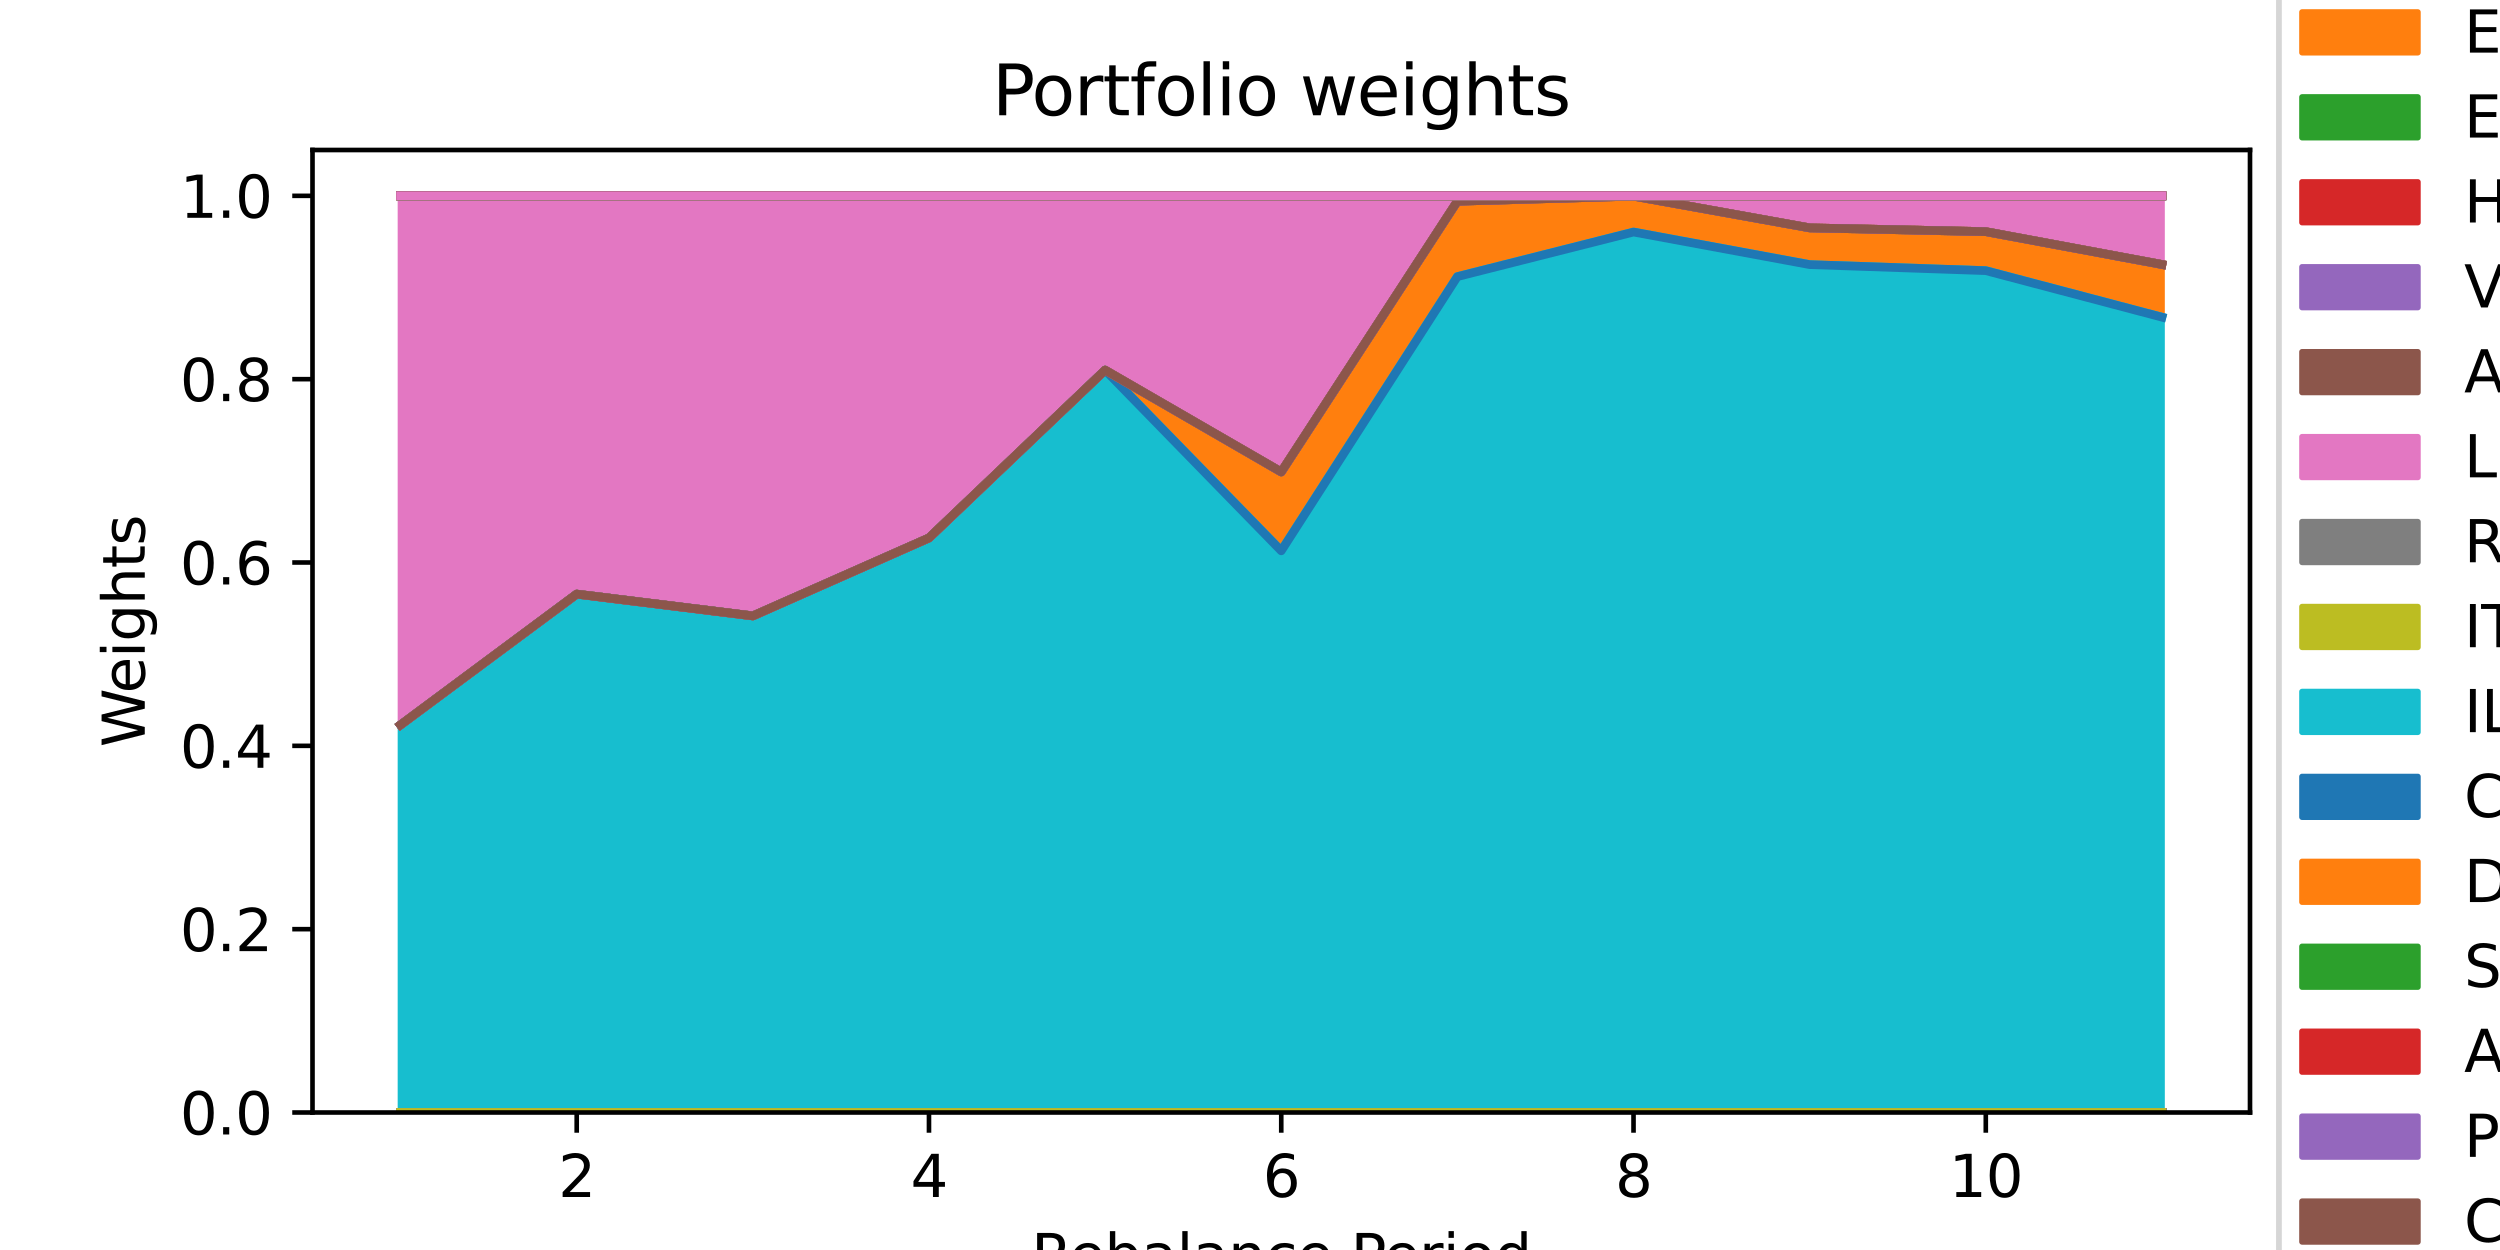 <?xml version="1.0" encoding="utf-8" standalone="no"?>
<!DOCTYPE svg PUBLIC "-//W3C//DTD SVG 1.1//EN"
  "http://www.w3.org/Graphics/SVG/1.1/DTD/svg11.dtd">
<svg xmlns:xlink="http://www.w3.org/1999/xlink" width="432pt" height="216pt" viewBox="0 0 432 216" xmlns="http://www.w3.org/2000/svg" version="1.1">
 <defs>
  <style type="text/css">*{stroke-linejoin: round; stroke-linecap: butt}</style>
 </defs>
 <g id="figure_1">
  <g id="patch_1">
   <path d="M 0 216 
L 432 216 
L 432 0 
L 0 0 
z
" style="fill: #ffffff"/>
  </g>
  <g id="axes_1">
   <g id="patch_2">
    <path d="M 54 192.24 
L 388.8 192.24 
L 388.8 25.92 
L 54 25.92 
z
" style="fill: #ffffff"/>
   </g>
   <g id="PolyCollection_1">
    <defs>
     <path id="m9074a30f38" d="M 69.218 -23.76 
L 69.218 -23.76 
L 99.655 -23.76 
L 130.091 -23.76 
L 160.527 -23.76 
L 190.964 -23.76 
L 221.4 -23.76 
L 251.836 -23.76 
L 282.273 -23.76 
L 312.709 -23.76 
L 343.145 -23.76 
L 373.582 -23.76 
L 373.582 -23.76 
L 373.582 -23.76 
L 343.145 -23.76 
L 312.709 -23.76 
L 282.273 -23.76 
L 251.836 -23.76 
L 221.4 -23.76 
L 190.964 -23.76 
L 160.527 -23.76 
L 130.091 -23.76 
L 99.655 -23.76 
L 69.218 -23.76 
z
" style="stroke: #1f77b4"/>
    </defs>
    <g clip-path="url(#p52e134c76a)">
     <use xlink:href="#m9074a30f38" x="0" y="216" style="fill: #1f77b4; stroke: #1f77b4"/>
    </g>
   </g>
   <g id="PolyCollection_2">
    <defs>
     <path id="m9eca1a9778" d="M 69.218 -23.76 
L 69.218 -23.76 
L 99.655 -23.76 
L 130.091 -23.76 
L 160.527 -23.76 
L 190.964 -23.76 
L 221.4 -23.76 
L 251.836 -23.76 
L 282.273 -23.76 
L 312.709 -23.76 
L 343.145 -23.76 
L 373.582 -23.76 
L 373.582 -23.76 
L 373.582 -23.76 
L 343.145 -23.76 
L 312.709 -23.76 
L 282.273 -23.76 
L 251.836 -23.76 
L 221.4 -23.76 
L 190.964 -23.76 
L 160.527 -23.76 
L 130.091 -23.76 
L 99.655 -23.76 
L 69.218 -23.76 
z
" style="stroke: #ff7f0e"/>
    </defs>
    <g clip-path="url(#p52e134c76a)">
     <use xlink:href="#m9eca1a9778" x="0" y="216" style="fill: #ff7f0e; stroke: #ff7f0e"/>
    </g>
   </g>
   <g id="PolyCollection_3">
    <defs>
     <path id="mac339d1687" d="M 69.218 -23.76 
L 69.218 -23.76 
L 99.655 -23.76 
L 130.091 -23.76 
L 160.527 -23.76 
L 190.964 -23.76 
L 221.4 -23.76 
L 251.836 -23.76 
L 282.273 -23.76 
L 312.709 -23.76 
L 343.145 -23.76 
L 373.582 -23.76 
L 373.582 -23.76 
L 373.582 -23.76 
L 343.145 -23.76 
L 312.709 -23.76 
L 282.273 -23.76 
L 251.836 -23.76 
L 221.4 -23.76 
L 190.964 -23.76 
L 160.527 -23.76 
L 130.091 -23.76 
L 99.655 -23.76 
L 69.218 -23.76 
z
" style="stroke: #2ca02c"/>
    </defs>
    <g clip-path="url(#p52e134c76a)">
     <use xlink:href="#mac339d1687" x="0" y="216" style="fill: #2ca02c; stroke: #2ca02c"/>
    </g>
   </g>
   <g id="PolyCollection_4">
    <defs>
     <path id="mc143652b62" d="M 69.218 -23.76 
L 69.218 -23.76 
L 99.655 -23.76 
L 130.091 -23.76 
L 160.527 -23.76 
L 190.964 -23.76 
L 221.4 -23.76 
L 251.836 -23.76 
L 282.273 -23.76 
L 312.709 -23.76 
L 343.145 -23.76 
L 373.582 -23.76 
L 373.582 -23.76 
L 373.582 -23.76 
L 343.145 -23.76 
L 312.709 -23.76 
L 282.273 -23.76 
L 251.836 -23.76 
L 221.4 -23.76 
L 190.964 -23.76 
L 160.527 -23.76 
L 130.091 -23.76 
L 99.655 -23.76 
L 69.218 -23.76 
z
" style="stroke: #d62728"/>
    </defs>
    <g clip-path="url(#p52e134c76a)">
     <use xlink:href="#mc143652b62" x="0" y="216" style="fill: #d62728; stroke: #d62728"/>
    </g>
   </g>
   <g id="PolyCollection_5">
    <defs>
     <path id="m49e2486604" d="M 69.218 -23.76 
L 69.218 -23.76 
L 99.655 -23.76 
L 130.091 -23.76 
L 160.527 -23.76 
L 190.964 -23.76 
L 221.4 -23.76 
L 251.836 -23.76 
L 282.273 -23.76 
L 312.709 -23.76 
L 343.145 -23.76 
L 373.582 -23.76 
L 373.582 -23.76 
L 373.582 -23.76 
L 343.145 -23.76 
L 312.709 -23.76 
L 282.273 -23.76 
L 251.836 -23.76 
L 221.4 -23.76 
L 190.964 -23.76 
L 160.527 -23.76 
L 130.091 -23.76 
L 99.655 -23.76 
L 69.218 -23.76 
z
" style="stroke: #9467bd"/>
    </defs>
    <g clip-path="url(#p52e134c76a)">
     <use xlink:href="#m49e2486604" x="0" y="216" style="fill: #9467bd; stroke: #9467bd"/>
    </g>
   </g>
   <g id="PolyCollection_6">
    <defs>
     <path id="m66c46b2086" d="M 69.218 -23.76 
L 69.218 -23.76 
L 99.655 -23.76 
L 130.091 -23.76 
L 160.527 -23.76 
L 190.964 -23.76 
L 221.4 -23.76 
L 251.836 -23.76 
L 282.273 -23.76 
L 312.709 -23.76 
L 343.145 -23.76 
L 373.582 -23.76 
L 373.582 -23.76 
L 373.582 -23.76 
L 343.145 -23.76 
L 312.709 -23.76 
L 282.273 -23.76 
L 251.836 -23.76 
L 221.4 -23.76 
L 190.964 -23.76 
L 160.527 -23.76 
L 130.091 -23.76 
L 99.655 -23.76 
L 69.218 -23.76 
z
" style="stroke: #8c564b"/>
    </defs>
    <g clip-path="url(#p52e134c76a)">
     <use xlink:href="#m66c46b2086" x="0" y="216" style="fill: #8c564b; stroke: #8c564b"/>
    </g>
   </g>
   <g id="PolyCollection_7">
    <defs>
     <path id="me7ac9d3b09" d="M 69.218 -23.76 
L 69.218 -23.76 
L 99.655 -23.76 
L 130.091 -23.76 
L 160.527 -23.76 
L 190.964 -23.76 
L 221.4 -23.76 
L 251.836 -23.76 
L 282.273 -23.76 
L 312.709 -23.76 
L 343.145 -23.76 
L 373.582 -23.76 
L 373.582 -23.76 
L 373.582 -23.76 
L 343.145 -23.76 
L 312.709 -23.76 
L 282.273 -23.76 
L 251.836 -23.76 
L 221.4 -23.76 
L 190.964 -23.76 
L 160.527 -23.76 
L 130.091 -23.76 
L 99.655 -23.76 
L 69.218 -23.76 
z
" style="stroke: #e377c2"/>
    </defs>
    <g clip-path="url(#p52e134c76a)">
     <use xlink:href="#me7ac9d3b09" x="0" y="216" style="fill: #e377c2; stroke: #e377c2"/>
    </g>
   </g>
   <g id="PolyCollection_8">
    <defs>
     <path id="m921fae09c2" d="M 69.218 -23.76 
L 69.218 -23.76 
L 99.655 -23.76 
L 130.091 -23.76 
L 160.527 -23.76 
L 190.964 -23.76 
L 221.4 -23.76 
L 251.836 -23.76 
L 282.273 -23.76 
L 312.709 -23.76 
L 343.145 -23.76 
L 373.582 -23.76 
L 373.582 -23.76 
L 373.582 -23.76 
L 343.145 -23.76 
L 312.709 -23.76 
L 282.273 -23.76 
L 251.836 -23.76 
L 221.4 -23.76 
L 190.964 -23.76 
L 160.527 -23.76 
L 130.091 -23.76 
L 99.655 -23.76 
L 69.218 -23.76 
z
" style="stroke: #7f7f7f"/>
    </defs>
    <g clip-path="url(#p52e134c76a)">
     <use xlink:href="#m921fae09c2" x="0" y="216" style="fill: #7f7f7f; stroke: #7f7f7f"/>
    </g>
   </g>
   <g id="PolyCollection_9">
    <defs>
     <path id="mbda817192b" d="M 69.218 -23.76 
L 69.218 -23.76 
L 99.655 -23.76 
L 130.091 -23.76 
L 160.527 -23.76 
L 190.964 -23.76 
L 221.4 -23.76 
L 251.836 -23.76 
L 282.273 -23.76 
L 312.709 -23.76 
L 343.145 -23.76 
L 373.582 -23.76 
L 373.582 -23.76 
L 373.582 -23.76 
L 343.145 -23.76 
L 312.709 -23.76 
L 282.273 -23.76 
L 251.836 -23.76 
L 221.4 -23.76 
L 190.964 -23.76 
L 160.527 -23.76 
L 130.091 -23.76 
L 99.655 -23.76 
L 69.218 -23.76 
z
" style="stroke: #bcbd22"/>
    </defs>
    <g clip-path="url(#p52e134c76a)">
     <use xlink:href="#mbda817192b" x="0" y="216" style="fill: #bcbd22; stroke: #bcbd22"/>
    </g>
   </g>
   <g id="PolyCollection_10">
    <defs>
     <path id="mad0952674f" d="M 69.218 -23.76 
L 69.218 -23.76 
L 99.655 -23.76 
L 130.091 -23.76 
L 160.527 -23.76 
L 190.964 -23.76 
L 221.4 -23.76 
L 251.836 -23.76 
L 282.273 -23.76 
L 312.709 -23.76 
L 343.145 -23.76 
L 373.582 -23.76 
L 373.582 -23.76 
L 373.582 -23.76 
L 343.145 -23.76 
L 312.709 -23.76 
L 282.273 -23.76 
L 251.836 -23.76 
L 221.4 -23.76 
L 190.964 -23.76 
L 160.527 -23.76 
L 130.091 -23.76 
L 99.655 -23.76 
L 69.218 -23.76 
z
" style="stroke: #17becf"/>
    </defs>
    <g clip-path="url(#p52e134c76a)">
     <use xlink:href="#mad0952674f" x="0" y="216" style="fill: #17becf; stroke: #17becf"/>
    </g>
   </g>
   <g id="PolyCollection_11">
    <defs>
     <path id="m1d589db7d8" d="M 69.218 -23.76 
L 69.218 -23.76 
L 99.655 -23.76 
L 130.091 -23.76 
L 160.527 -23.76 
L 190.964 -23.76 
L 221.4 -23.76 
L 251.836 -23.76 
L 282.273 -23.76 
L 312.709 -23.76 
L 343.145 -23.76 
L 373.582 -23.76 
L 373.582 -23.76 
L 373.582 -23.76 
L 343.145 -23.76 
L 312.709 -23.76 
L 282.273 -23.76 
L 251.836 -23.76 
L 221.4 -23.76 
L 190.964 -23.76 
L 160.527 -23.76 
L 130.091 -23.76 
L 99.655 -23.76 
L 69.218 -23.76 
z
" style="stroke: #1f77b4"/>
    </defs>
    <g clip-path="url(#p52e134c76a)">
     <use xlink:href="#m1d589db7d8" x="0" y="216" style="fill: #1f77b4; stroke: #1f77b4"/>
    </g>
   </g>
   <g id="PolyCollection_12">
    <defs>
     <path id="m2890258710" d="M 69.218 -23.76 
L 69.218 -23.76 
L 99.655 -23.76 
L 130.091 -23.76 
L 160.527 -23.76 
L 190.964 -23.76 
L 221.4 -23.76 
L 251.836 -23.76 
L 282.273 -23.76 
L 312.709 -23.76 
L 343.145 -23.76 
L 373.582 -23.76 
L 373.582 -23.76 
L 373.582 -23.76 
L 343.145 -23.76 
L 312.709 -23.76 
L 282.273 -23.76 
L 251.836 -23.76 
L 221.4 -23.76 
L 190.964 -23.76 
L 160.527 -23.76 
L 130.091 -23.76 
L 99.655 -23.76 
L 69.218 -23.76 
z
" style="stroke: #ff7f0e"/>
    </defs>
    <g clip-path="url(#p52e134c76a)">
     <use xlink:href="#m2890258710" x="0" y="216" style="fill: #ff7f0e; stroke: #ff7f0e"/>
    </g>
   </g>
   <g id="PolyCollection_13">
    <defs>
     <path id="m113454b9d6" d="M 69.218 -23.76 
L 69.218 -23.76 
L 99.655 -23.76 
L 130.091 -23.76 
L 160.527 -23.76 
L 190.964 -23.76 
L 221.4 -23.76 
L 251.836 -23.76 
L 282.273 -23.76 
L 312.709 -23.76 
L 343.145 -23.76 
L 373.582 -23.76 
L 373.582 -23.76 
L 373.582 -23.76 
L 343.145 -23.76 
L 312.709 -23.76 
L 282.273 -23.76 
L 251.836 -23.76 
L 221.4 -23.76 
L 190.964 -23.76 
L 160.527 -23.76 
L 130.091 -23.76 
L 99.655 -23.76 
L 69.218 -23.76 
z
" style="stroke: #2ca02c"/>
    </defs>
    <g clip-path="url(#p52e134c76a)">
     <use xlink:href="#m113454b9d6" x="0" y="216" style="fill: #2ca02c; stroke: #2ca02c"/>
    </g>
   </g>
   <g id="PolyCollection_14">
    <defs>
     <path id="m540a766708" d="M 69.218 -23.76 
L 69.218 -23.76 
L 99.655 -23.76 
L 130.091 -23.76 
L 160.527 -23.76 
L 190.964 -23.76 
L 221.4 -23.76 
L 251.836 -23.76 
L 282.273 -23.76 
L 312.709 -23.76 
L 343.145 -23.76 
L 373.582 -23.76 
L 373.582 -23.76 
L 373.582 -23.76 
L 343.145 -23.76 
L 312.709 -23.76 
L 282.273 -23.76 
L 251.836 -23.76 
L 221.4 -23.76 
L 190.964 -23.76 
L 160.527 -23.76 
L 130.091 -23.76 
L 99.655 -23.76 
L 69.218 -23.76 
z
" style="stroke: #d62728"/>
    </defs>
    <g clip-path="url(#p52e134c76a)">
     <use xlink:href="#m540a766708" x="0" y="216" style="fill: #d62728; stroke: #d62728"/>
    </g>
   </g>
   <g id="PolyCollection_15">
    <defs>
     <path id="m38e75afed6" d="M 69.218 -23.76 
L 69.218 -23.76 
L 99.655 -23.76 
L 130.091 -23.76 
L 160.527 -23.76 
L 190.964 -23.76 
L 221.4 -23.76 
L 251.836 -23.76 
L 282.273 -23.76 
L 312.709 -23.76 
L 343.145 -23.76 
L 373.582 -23.76 
L 373.582 -23.76 
L 373.582 -23.76 
L 343.145 -23.76 
L 312.709 -23.76 
L 282.273 -23.76 
L 251.836 -23.76 
L 221.4 -23.76 
L 190.964 -23.76 
L 160.527 -23.76 
L 130.091 -23.76 
L 99.655 -23.76 
L 69.218 -23.76 
z
" style="stroke: #9467bd"/>
    </defs>
    <g clip-path="url(#p52e134c76a)">
     <use xlink:href="#m38e75afed6" x="0" y="216" style="fill: #9467bd; stroke: #9467bd"/>
    </g>
   </g>
   <g id="PolyCollection_16">
    <defs>
     <path id="m440032e18c" d="M 69.218 -23.76 
L 69.218 -23.76 
L 99.655 -23.76 
L 130.091 -23.76 
L 160.527 -23.76 
L 190.964 -23.76 
L 221.4 -23.76 
L 251.836 -23.76 
L 282.273 -23.76 
L 312.709 -23.76 
L 343.145 -23.76 
L 373.582 -23.76 
L 373.582 -23.76 
L 373.582 -23.76 
L 343.145 -23.76 
L 312.709 -23.76 
L 282.273 -23.76 
L 251.836 -23.76 
L 221.4 -23.76 
L 190.964 -23.76 
L 160.527 -23.76 
L 130.091 -23.76 
L 99.655 -23.76 
L 69.218 -23.76 
z
" style="stroke: #8c564b"/>
    </defs>
    <g clip-path="url(#p52e134c76a)">
     <use xlink:href="#m440032e18c" x="0" y="216" style="fill: #8c564b; stroke: #8c564b"/>
    </g>
   </g>
   <g id="PolyCollection_17">
    <defs>
     <path id="m8feaad6098" d="M 69.218 -23.76 
L 69.218 -23.76 
L 99.655 -23.76 
L 130.091 -23.76 
L 160.527 -23.76 
L 190.964 -23.76 
L 221.4 -23.76 
L 251.836 -23.76 
L 282.273 -23.76 
L 312.709 -23.76 
L 343.145 -23.76 
L 373.582 -23.76 
L 373.582 -23.76 
L 373.582 -23.76 
L 343.145 -23.76 
L 312.709 -23.76 
L 282.273 -23.76 
L 251.836 -23.76 
L 221.4 -23.76 
L 190.964 -23.76 
L 160.527 -23.76 
L 130.091 -23.76 
L 99.655 -23.76 
L 69.218 -23.76 
z
" style="stroke: #e377c2"/>
    </defs>
    <g clip-path="url(#p52e134c76a)">
     <use xlink:href="#m8feaad6098" x="0" y="216" style="fill: #e377c2; stroke: #e377c2"/>
    </g>
   </g>
   <g id="PolyCollection_18">
    <defs>
     <path id="m337164e3e8" d="M 69.218 -23.76 
L 69.218 -23.76 
L 99.655 -23.76 
L 130.091 -23.76 
L 160.527 -23.76 
L 190.964 -23.76 
L 221.4 -23.76 
L 251.836 -23.76 
L 282.273 -23.76 
L 312.709 -23.76 
L 343.145 -23.76 
L 373.582 -23.76 
L 373.582 -23.76 
L 373.582 -23.76 
L 343.145 -23.76 
L 312.709 -23.76 
L 282.273 -23.76 
L 251.836 -23.76 
L 221.4 -23.76 
L 190.964 -23.76 
L 160.527 -23.76 
L 130.091 -23.76 
L 99.655 -23.76 
L 69.218 -23.76 
z
" style="stroke: #7f7f7f"/>
    </defs>
    <g clip-path="url(#p52e134c76a)">
     <use xlink:href="#m337164e3e8" x="0" y="216" style="fill: #7f7f7f; stroke: #7f7f7f"/>
    </g>
   </g>
   <g id="PolyCollection_19">
    <defs>
     <path id="meadae61b35" d="M 69.218 -23.76 
L 69.218 -23.76 
L 99.655 -23.76 
L 130.091 -23.76 
L 160.527 -23.76 
L 190.964 -23.76 
L 221.4 -23.76 
L 251.836 -23.76 
L 282.273 -23.76 
L 312.709 -23.76 
L 343.145 -23.76 
L 373.582 -23.76 
L 373.582 -23.76 
L 373.582 -23.76 
L 343.145 -23.76 
L 312.709 -23.76 
L 282.273 -23.76 
L 251.836 -23.76 
L 221.4 -23.76 
L 190.964 -23.76 
L 160.527 -23.76 
L 130.091 -23.76 
L 99.655 -23.76 
L 69.218 -23.76 
z
" style="stroke: #bcbd22"/>
    </defs>
    <g clip-path="url(#p52e134c76a)">
     <use xlink:href="#meadae61b35" x="0" y="216" style="fill: #bcbd22; stroke: #bcbd22"/>
    </g>
   </g>
   <g id="PolyCollection_20">
    <defs>
     <path id="m6bda3001d7" d="M 69.218 -90.741 
L 69.218 -23.76 
L 99.655 -23.76 
L 130.091 -23.76 
L 160.527 -23.76 
L 190.964 -23.76 
L 221.4 -23.76 
L 251.836 -23.76 
L 282.273 -23.76 
L 312.709 -23.76 
L 343.145 -23.76 
L 373.582 -23.76 
L 373.582 -161.193 
L 373.582 -161.193 
L 343.145 -169.232 
L 312.709 -170.274 
L 282.273 -175.905 
L 251.836 -168.203 
L 221.4 -120.819 
L 190.964 -152.046 
L 160.527 -123.043 
L 130.091 -109.572 
L 99.655 -113.338 
L 69.218 -90.741 
z
" style="stroke: #17becf"/>
    </defs>
    <g clip-path="url(#p52e134c76a)">
     <use xlink:href="#m6bda3001d7" x="0" y="216" style="fill: #17becf; stroke: #17becf"/>
    </g>
   </g>
   <g id="PolyCollection_21">
    <defs>
     <path id="ma18cf0bdc3" d="M 69.218 -90.741 
L 69.218 -90.741 
L 99.655 -113.338 
L 130.091 -109.572 
L 160.527 -123.043 
L 190.964 -152.046 
L 221.4 -120.819 
L 251.836 -168.203 
L 282.273 -175.905 
L 312.709 -170.274 
L 343.145 -169.232 
L 373.582 -161.193 
L 373.582 -161.193 
L 373.582 -161.193 
L 343.145 -169.232 
L 312.709 -170.274 
L 282.273 -175.905 
L 251.836 -168.203 
L 221.4 -120.819 
L 190.964 -152.046 
L 160.527 -123.043 
L 130.091 -109.572 
L 99.655 -113.338 
L 69.218 -90.741 
z
" style="stroke: #1f77b4"/>
    </defs>
    <g clip-path="url(#p52e134c76a)">
     <use xlink:href="#ma18cf0bdc3" x="0" y="216" style="fill: #1f77b4; stroke: #1f77b4"/>
    </g>
   </g>
   <g id="PolyCollection_22">
    <defs>
     <path id="mff35096cd0" d="M 69.218 -90.741 
L 69.218 -90.741 
L 99.655 -113.338 
L 130.091 -109.572 
L 160.527 -123.043 
L 190.964 -152.046 
L 221.4 -120.819 
L 251.836 -168.203 
L 282.273 -175.905 
L 312.709 -170.274 
L 343.145 -169.232 
L 373.582 -161.193 
L 373.582 -170.294 
L 373.582 -170.294 
L 343.145 -175.97 
L 312.709 -176.621 
L 282.273 -182.106 
L 251.836 -181.227 
L 221.4 -134.445 
L 190.964 -152.046 
L 160.527 -123.043 
L 130.091 -109.572 
L 99.655 -113.338 
L 69.218 -90.741 
z
" style="stroke: #ff7f0e"/>
    </defs>
    <g clip-path="url(#p52e134c76a)">
     <use xlink:href="#mff35096cd0" x="0" y="216" style="fill: #ff7f0e; stroke: #ff7f0e"/>
    </g>
   </g>
   <g id="PolyCollection_23">
    <defs>
     <path id="m37d1f5c4cf" d="M 69.218 -90.741 
L 69.218 -90.741 
L 99.655 -113.338 
L 130.091 -109.572 
L 160.527 -123.043 
L 190.964 -152.046 
L 221.4 -134.445 
L 251.836 -181.227 
L 282.273 -182.106 
L 312.709 -176.621 
L 343.145 -175.97 
L 373.582 -170.294 
L 373.582 -170.294 
L 373.582 -170.294 
L 343.145 -175.97 
L 312.709 -176.621 
L 282.273 -182.106 
L 251.836 -181.227 
L 221.4 -134.445 
L 190.964 -152.046 
L 160.527 -123.043 
L 130.091 -109.572 
L 99.655 -113.338 
L 69.218 -90.741 
z
" style="stroke: #2ca02c"/>
    </defs>
    <g clip-path="url(#p52e134c76a)">
     <use xlink:href="#m37d1f5c4cf" x="0" y="216" style="fill: #2ca02c; stroke: #2ca02c"/>
    </g>
   </g>
   <g id="PolyCollection_24">
    <defs>
     <path id="me52656d501" d="M 69.218 -90.741 
L 69.218 -90.741 
L 99.655 -113.338 
L 130.091 -109.572 
L 160.527 -123.043 
L 190.964 -152.046 
L 221.4 -134.445 
L 251.836 -181.227 
L 282.273 -182.106 
L 312.709 -176.621 
L 343.145 -175.97 
L 373.582 -170.294 
L 373.582 -170.294 
L 373.582 -170.294 
L 343.145 -175.97 
L 312.709 -176.621 
L 282.273 -182.106 
L 251.836 -181.227 
L 221.4 -134.445 
L 190.964 -152.046 
L 160.527 -123.043 
L 130.091 -109.572 
L 99.655 -113.338 
L 69.218 -90.741 
z
" style="stroke: #d62728"/>
    </defs>
    <g clip-path="url(#p52e134c76a)">
     <use xlink:href="#me52656d501" x="0" y="216" style="fill: #d62728; stroke: #d62728"/>
    </g>
   </g>
   <g id="PolyCollection_25">
    <defs>
     <path id="mef1437e0b3" d="M 69.218 -90.741 
L 69.218 -90.741 
L 99.655 -113.338 
L 130.091 -109.572 
L 160.527 -123.043 
L 190.964 -152.046 
L 221.4 -134.445 
L 251.836 -181.227 
L 282.273 -182.106 
L 312.709 -176.621 
L 343.145 -175.97 
L 373.582 -170.294 
L 373.582 -170.294 
L 373.582 -170.294 
L 343.145 -175.97 
L 312.709 -176.621 
L 282.273 -182.106 
L 251.836 -181.227 
L 221.4 -134.445 
L 190.964 -152.046 
L 160.527 -123.043 
L 130.091 -109.572 
L 99.655 -113.338 
L 69.218 -90.741 
z
" style="stroke: #9467bd"/>
    </defs>
    <g clip-path="url(#p52e134c76a)">
     <use xlink:href="#mef1437e0b3" x="0" y="216" style="fill: #9467bd; stroke: #9467bd"/>
    </g>
   </g>
   <g id="PolyCollection_26">
    <defs>
     <path id="m854c94c923" d="M 69.218 -90.741 
L 69.218 -90.741 
L 99.655 -113.338 
L 130.091 -109.572 
L 160.527 -123.043 
L 190.964 -152.046 
L 221.4 -134.445 
L 251.836 -181.227 
L 282.273 -182.106 
L 312.709 -176.621 
L 343.145 -175.97 
L 373.582 -170.294 
L 373.582 -170.294 
L 373.582 -170.294 
L 343.145 -175.97 
L 312.709 -176.621 
L 282.273 -182.106 
L 251.836 -181.227 
L 221.4 -134.445 
L 190.964 -152.046 
L 160.527 -123.043 
L 130.091 -109.572 
L 99.655 -113.338 
L 69.218 -90.741 
z
" style="stroke: #8c564b"/>
    </defs>
    <g clip-path="url(#p52e134c76a)">
     <use xlink:href="#m854c94c923" x="0" y="216" style="fill: #8c564b; stroke: #8c564b"/>
    </g>
   </g>
   <g id="PolyCollection_27">
    <defs>
     <path id="me8d0c812f7" d="M 69.218 -182.16 
L 69.218 -90.741 
L 99.655 -113.338 
L 130.091 -109.572 
L 160.527 -123.043 
L 190.964 -152.046 
L 221.4 -134.445 
L 251.836 -181.227 
L 282.273 -182.106 
L 312.709 -176.621 
L 343.145 -175.97 
L 373.582 -170.294 
L 373.582 -182.16 
L 373.582 -182.16 
L 343.145 -182.16 
L 312.709 -182.16 
L 282.273 -182.16 
L 251.836 -182.16 
L 221.4 -182.16 
L 190.964 -182.16 
L 160.527 -182.16 
L 130.091 -182.16 
L 99.655 -182.16 
L 69.218 -182.16 
z
" style="stroke: #e377c2"/>
    </defs>
    <g clip-path="url(#p52e134c76a)">
     <use xlink:href="#me8d0c812f7" x="0" y="216" style="fill: #e377c2; stroke: #e377c2"/>
    </g>
   </g>
   <g id="PolyCollection_28">
    <defs>
     <path id="mea0746084d" d="M 69.218 -182.16 
L 69.218 -182.16 
L 99.655 -182.16 
L 130.091 -182.16 
L 160.527 -182.16 
L 190.964 -182.16 
L 221.4 -182.16 
L 251.836 -182.16 
L 282.273 -182.16 
L 312.709 -182.16 
L 343.145 -182.16 
L 373.582 -182.16 
L 373.582 -182.16 
L 373.582 -182.16 
L 343.145 -182.16 
L 312.709 -182.16 
L 282.273 -182.16 
L 251.836 -182.16 
L 221.4 -182.16 
L 190.964 -182.16 
L 160.527 -182.16 
L 130.091 -182.16 
L 99.655 -182.16 
L 69.218 -182.16 
z
" style="stroke: #7f7f7f"/>
    </defs>
    <g clip-path="url(#p52e134c76a)">
     <use xlink:href="#mea0746084d" x="0" y="216" style="fill: #7f7f7f; stroke: #7f7f7f"/>
    </g>
   </g>
   <g id="PolyCollection_29">
    <defs>
     <path id="m0f92639451" d="M 69.218 -182.16 
L 69.218 -182.16 
L 99.655 -182.16 
L 130.091 -182.16 
L 160.527 -182.16 
L 190.964 -182.16 
L 221.4 -182.16 
L 251.836 -182.16 
L 282.273 -182.16 
L 312.709 -182.16 
L 343.145 -182.16 
L 373.582 -182.16 
L 373.582 -182.16 
L 373.582 -182.16 
L 343.145 -182.16 
L 312.709 -182.16 
L 282.273 -182.16 
L 251.836 -182.16 
L 221.4 -182.16 
L 190.964 -182.16 
L 160.527 -182.16 
L 130.091 -182.16 
L 99.655 -182.16 
L 69.218 -182.16 
z
" style="stroke: #bcbd22"/>
    </defs>
    <g clip-path="url(#p52e134c76a)">
     <use xlink:href="#m0f92639451" x="0" y="216" style="fill: #bcbd22; stroke: #bcbd22"/>
    </g>
   </g>
   <g id="PolyCollection_30">
    <defs>
     <path id="mb3cfa31f4e" d="M 69.218 -182.16 
L 69.218 -182.16 
L 99.655 -182.16 
L 130.091 -182.16 
L 160.527 -182.16 
L 190.964 -182.16 
L 221.4 -182.16 
L 251.836 -182.16 
L 282.273 -182.16 
L 312.709 -182.16 
L 343.145 -182.16 
L 373.582 -182.16 
L 373.582 -182.16 
L 373.582 -182.16 
L 343.145 -182.16 
L 312.709 -182.16 
L 282.273 -182.16 
L 251.836 -182.16 
L 221.4 -182.16 
L 190.964 -182.16 
L 160.527 -182.16 
L 130.091 -182.16 
L 99.655 -182.16 
L 69.218 -182.16 
z
" style="stroke: #17becf"/>
    </defs>
    <g clip-path="url(#p52e134c76a)">
     <use xlink:href="#mb3cfa31f4e" x="0" y="216" style="fill: #17becf; stroke: #17becf"/>
    </g>
   </g>
   <g id="PolyCollection_31">
    <defs>
     <path id="m54e6378530" d="M 69.218 -182.16 
L 69.218 -182.16 
L 99.655 -182.16 
L 130.091 -182.16 
L 160.527 -182.16 
L 190.964 -182.16 
L 221.4 -182.16 
L 251.836 -182.16 
L 282.273 -182.16 
L 312.709 -182.16 
L 343.145 -182.16 
L 373.582 -182.16 
L 373.582 -182.16 
L 373.582 -182.16 
L 343.145 -182.16 
L 312.709 -182.16 
L 282.273 -182.16 
L 251.836 -182.16 
L 221.4 -182.16 
L 190.964 -182.16 
L 160.527 -182.16 
L 130.091 -182.16 
L 99.655 -182.16 
L 69.218 -182.16 
z
" style="stroke: #1f77b4"/>
    </defs>
    <g clip-path="url(#p52e134c76a)">
     <use xlink:href="#m54e6378530" x="0" y="216" style="fill: #1f77b4; stroke: #1f77b4"/>
    </g>
   </g>
   <g id="PolyCollection_32">
    <defs>
     <path id="mdd8cd89e63" d="M 69.218 -182.16 
L 69.218 -182.16 
L 99.655 -182.16 
L 130.091 -182.16 
L 160.527 -182.16 
L 190.964 -182.16 
L 221.4 -182.16 
L 251.836 -182.16 
L 282.273 -182.16 
L 312.709 -182.16 
L 343.145 -182.16 
L 373.582 -182.16 
L 373.582 -182.16 
L 373.582 -182.16 
L 343.145 -182.16 
L 312.709 -182.16 
L 282.273 -182.16 
L 251.836 -182.16 
L 221.4 -182.16 
L 190.964 -182.16 
L 160.527 -182.16 
L 130.091 -182.16 
L 99.655 -182.16 
L 69.218 -182.16 
z
" style="stroke: #ff7f0e"/>
    </defs>
    <g clip-path="url(#p52e134c76a)">
     <use xlink:href="#mdd8cd89e63" x="0" y="216" style="fill: #ff7f0e; stroke: #ff7f0e"/>
    </g>
   </g>
   <g id="PolyCollection_33">
    <defs>
     <path id="m30c769d489" d="M 69.218 -182.16 
L 69.218 -182.16 
L 99.655 -182.16 
L 130.091 -182.16 
L 160.527 -182.16 
L 190.964 -182.16 
L 221.4 -182.16 
L 251.836 -182.16 
L 282.273 -182.16 
L 312.709 -182.16 
L 343.145 -182.16 
L 373.582 -182.16 
L 373.582 -182.16 
L 373.582 -182.16 
L 343.145 -182.16 
L 312.709 -182.16 
L 282.273 -182.16 
L 251.836 -182.16 
L 221.4 -182.16 
L 190.964 -182.16 
L 160.527 -182.16 
L 130.091 -182.16 
L 99.655 -182.16 
L 69.218 -182.16 
z
" style="stroke: #2ca02c"/>
    </defs>
    <g clip-path="url(#p52e134c76a)">
     <use xlink:href="#m30c769d489" x="0" y="216" style="fill: #2ca02c; stroke: #2ca02c"/>
    </g>
   </g>
   <g id="PolyCollection_34">
    <defs>
     <path id="m6784f9ce67" d="M 69.218 -182.16 
L 69.218 -182.16 
L 99.655 -182.16 
L 130.091 -182.16 
L 160.527 -182.16 
L 190.964 -182.16 
L 221.4 -182.16 
L 251.836 -182.16 
L 282.273 -182.16 
L 312.709 -182.16 
L 343.145 -182.16 
L 373.582 -182.16 
L 373.582 -182.16 
L 373.582 -182.16 
L 343.145 -182.16 
L 312.709 -182.16 
L 282.273 -182.16 
L 251.836 -182.16 
L 221.4 -182.16 
L 190.964 -182.16 
L 160.527 -182.16 
L 130.091 -182.16 
L 99.655 -182.16 
L 69.218 -182.16 
z
" style="stroke: #d62728"/>
    </defs>
    <g clip-path="url(#p52e134c76a)">
     <use xlink:href="#m6784f9ce67" x="0" y="216" style="fill: #d62728; stroke: #d62728"/>
    </g>
   </g>
   <g id="PolyCollection_35">
    <defs>
     <path id="m112a37a336" d="M 69.218 -182.16 
L 69.218 -182.16 
L 99.655 -182.16 
L 130.091 -182.16 
L 160.527 -182.16 
L 190.964 -182.16 
L 221.4 -182.16 
L 251.836 -182.16 
L 282.273 -182.16 
L 312.709 -182.16 
L 343.145 -182.16 
L 373.582 -182.16 
L 373.582 -182.16 
L 373.582 -182.16 
L 343.145 -182.16 
L 312.709 -182.16 
L 282.273 -182.16 
L 251.836 -182.16 
L 221.4 -182.16 
L 190.964 -182.16 
L 160.527 -182.16 
L 130.091 -182.16 
L 99.655 -182.16 
L 69.218 -182.16 
z
" style="stroke: #9467bd"/>
    </defs>
    <g clip-path="url(#p52e134c76a)">
     <use xlink:href="#m112a37a336" x="0" y="216" style="fill: #9467bd; stroke: #9467bd"/>
    </g>
   </g>
   <g id="PolyCollection_36">
    <defs>
     <path id="m05cca30800" d="M 69.218 -182.16 
L 69.218 -182.16 
L 99.655 -182.16 
L 130.091 -182.16 
L 160.527 -182.16 
L 190.964 -182.16 
L 221.4 -182.16 
L 251.836 -182.16 
L 282.273 -182.16 
L 312.709 -182.16 
L 343.145 -182.16 
L 373.582 -182.16 
L 373.582 -182.16 
L 373.582 -182.16 
L 343.145 -182.16 
L 312.709 -182.16 
L 282.273 -182.16 
L 251.836 -182.16 
L 221.4 -182.16 
L 190.964 -182.16 
L 160.527 -182.16 
L 130.091 -182.16 
L 99.655 -182.16 
L 69.218 -182.16 
z
" style="stroke: #8c564b"/>
    </defs>
    <g clip-path="url(#p52e134c76a)">
     <use xlink:href="#m05cca30800" x="0" y="216" style="fill: #8c564b; stroke: #8c564b"/>
    </g>
   </g>
   <g id="PolyCollection_37">
    <defs>
     <path id="m10b0db5b61" d="M 69.218 -182.16 
L 69.218 -182.16 
L 99.655 -182.16 
L 130.091 -182.16 
L 160.527 -182.16 
L 190.964 -182.16 
L 221.4 -182.16 
L 251.836 -182.16 
L 282.273 -182.16 
L 312.709 -182.16 
L 343.145 -182.16 
L 373.582 -182.16 
L 373.582 -182.16 
L 373.582 -182.16 
L 343.145 -182.16 
L 312.709 -182.16 
L 282.273 -182.16 
L 251.836 -182.16 
L 221.4 -182.16 
L 190.964 -182.16 
L 160.527 -182.16 
L 130.091 -182.16 
L 99.655 -182.16 
L 69.218 -182.16 
z
" style="stroke: #e377c2"/>
    </defs>
    <g clip-path="url(#p52e134c76a)">
     <use xlink:href="#m10b0db5b61" x="0" y="216" style="fill: #e377c2; stroke: #e377c2"/>
    </g>
   </g>
   <g id="matplotlib.axis_1">
    <g id="xtick_1">
     <g id="line2d_1">
      <defs>
       <path id="m5f80dd8bfa" d="M 0 0 
L 0 3.5 
" style="stroke: #000000; stroke-width: 0.8"/>
      </defs>
      <g>
       <use xlink:href="#m5f80dd8bfa" x="99.655" y="192.24" style="stroke: #000000; stroke-width: 0.8"/>
      </g>
     </g>
     <g id="text_1">
      <!-- 2 -->
      <g transform="translate(96.473 206.838)scale(0.1 -0.1)">
       <defs>
        <path id="DejaVuSans-32" d="M 1228 531 
L 3431 531 
L 3431 0 
L 469 0 
L 469 531 
Q 828 903 1448 1529 
Q 2069 2156 2228 2338 
Q 2531 2678 2651 2914 
Q 2772 3150 2772 3378 
Q 2772 3750 2511 3984 
Q 2250 4219 1831 4219 
Q 1534 4219 1204 4116 
Q 875 4013 500 3803 
L 500 4441 
Q 881 4594 1212 4672 
Q 1544 4750 1819 4750 
Q 2544 4750 2975 4387 
Q 3406 4025 3406 3419 
Q 3406 3131 3298 2873 
Q 3191 2616 2906 2266 
Q 2828 2175 2409 1742 
Q 1991 1309 1228 531 
z
" transform="scale(0.016)"/>
       </defs>
       <use xlink:href="#DejaVuSans-32"/>
      </g>
     </g>
    </g>
    <g id="xtick_2">
     <g id="line2d_2">
      <g>
       <use xlink:href="#m5f80dd8bfa" x="160.527" y="192.24" style="stroke: #000000; stroke-width: 0.8"/>
      </g>
     </g>
     <g id="text_2">
      <!-- 4 -->
      <g transform="translate(157.346 206.838)scale(0.1 -0.1)">
       <defs>
        <path id="DejaVuSans-34" d="M 2419 4116 
L 825 1625 
L 2419 1625 
L 2419 4116 
z
M 2253 4666 
L 3047 4666 
L 3047 1625 
L 3713 1625 
L 3713 1100 
L 3047 1100 
L 3047 0 
L 2419 0 
L 2419 1100 
L 313 1100 
L 313 1709 
L 2253 4666 
z
" transform="scale(0.016)"/>
       </defs>
       <use xlink:href="#DejaVuSans-34"/>
      </g>
     </g>
    </g>
    <g id="xtick_3">
     <g id="line2d_3">
      <g>
       <use xlink:href="#m5f80dd8bfa" x="221.4" y="192.24" style="stroke: #000000; stroke-width: 0.8"/>
      </g>
     </g>
     <g id="text_3">
      <!-- 6 -->
      <g transform="translate(218.219 206.838)scale(0.1 -0.1)">
       <defs>
        <path id="DejaVuSans-36" d="M 2113 2584 
Q 1688 2584 1439 2293 
Q 1191 2003 1191 1497 
Q 1191 994 1439 701 
Q 1688 409 2113 409 
Q 2538 409 2786 701 
Q 3034 994 3034 1497 
Q 3034 2003 2786 2293 
Q 2538 2584 2113 2584 
z
M 3366 4563 
L 3366 3988 
Q 3128 4100 2886 4159 
Q 2644 4219 2406 4219 
Q 1781 4219 1451 3797 
Q 1122 3375 1075 2522 
Q 1259 2794 1537 2939 
Q 1816 3084 2150 3084 
Q 2853 3084 3261 2657 
Q 3669 2231 3669 1497 
Q 3669 778 3244 343 
Q 2819 -91 2113 -91 
Q 1303 -91 875 529 
Q 447 1150 447 2328 
Q 447 3434 972 4092 
Q 1497 4750 2381 4750 
Q 2619 4750 2861 4703 
Q 3103 4656 3366 4563 
z
" transform="scale(0.016)"/>
       </defs>
       <use xlink:href="#DejaVuSans-36"/>
      </g>
     </g>
    </g>
    <g id="xtick_4">
     <g id="line2d_4">
      <g>
       <use xlink:href="#m5f80dd8bfa" x="282.273" y="192.24" style="stroke: #000000; stroke-width: 0.8"/>
      </g>
     </g>
     <g id="text_4">
      <!-- 8 -->
      <g transform="translate(279.091 206.838)scale(0.1 -0.1)">
       <defs>
        <path id="DejaVuSans-38" d="M 2034 2216 
Q 1584 2216 1326 1975 
Q 1069 1734 1069 1313 
Q 1069 891 1326 650 
Q 1584 409 2034 409 
Q 2484 409 2743 651 
Q 3003 894 3003 1313 
Q 3003 1734 2745 1975 
Q 2488 2216 2034 2216 
z
M 1403 2484 
Q 997 2584 770 2862 
Q 544 3141 544 3541 
Q 544 4100 942 4425 
Q 1341 4750 2034 4750 
Q 2731 4750 3128 4425 
Q 3525 4100 3525 3541 
Q 3525 3141 3298 2862 
Q 3072 2584 2669 2484 
Q 3125 2378 3379 2068 
Q 3634 1759 3634 1313 
Q 3634 634 3220 271 
Q 2806 -91 2034 -91 
Q 1263 -91 848 271 
Q 434 634 434 1313 
Q 434 1759 690 2068 
Q 947 2378 1403 2484 
z
M 1172 3481 
Q 1172 3119 1398 2916 
Q 1625 2713 2034 2713 
Q 2441 2713 2670 2916 
Q 2900 3119 2900 3481 
Q 2900 3844 2670 4047 
Q 2441 4250 2034 4250 
Q 1625 4250 1398 4047 
Q 1172 3844 1172 3481 
z
" transform="scale(0.016)"/>
       </defs>
       <use xlink:href="#DejaVuSans-38"/>
      </g>
     </g>
    </g>
    <g id="xtick_5">
     <g id="line2d_5">
      <g>
       <use xlink:href="#m5f80dd8bfa" x="343.145" y="192.24" style="stroke: #000000; stroke-width: 0.8"/>
      </g>
     </g>
     <g id="text_5">
      <!-- 10 -->
      <g transform="translate(336.783 206.838)scale(0.1 -0.1)">
       <defs>
        <path id="DejaVuSans-31" d="M 794 531 
L 1825 531 
L 1825 4091 
L 703 3866 
L 703 4441 
L 1819 4666 
L 2450 4666 
L 2450 531 
L 3481 531 
L 3481 0 
L 794 0 
L 794 531 
z
" transform="scale(0.016)"/>
        <path id="DejaVuSans-30" d="M 2034 4250 
Q 1547 4250 1301 3770 
Q 1056 3291 1056 2328 
Q 1056 1369 1301 889 
Q 1547 409 2034 409 
Q 2525 409 2770 889 
Q 3016 1369 3016 2328 
Q 3016 3291 2770 3770 
Q 2525 4250 2034 4250 
z
M 2034 4750 
Q 2819 4750 3233 4129 
Q 3647 3509 3647 2328 
Q 3647 1150 3233 529 
Q 2819 -91 2034 -91 
Q 1250 -91 836 529 
Q 422 1150 422 2328 
Q 422 3509 836 4129 
Q 1250 4750 2034 4750 
z
" transform="scale(0.016)"/>
       </defs>
       <use xlink:href="#DejaVuSans-31"/>
       <use xlink:href="#DejaVuSans-30" x="63.623"/>
      </g>
     </g>
    </g>
    <g id="text_6">
     <!-- Rebalance Period -->
     <g transform="translate(178.211 220.517)scale(0.1 -0.1)">
      <defs>
       <path id="DejaVuSans-52" d="M 2841 2188 
Q 3044 2119 3236 1894 
Q 3428 1669 3622 1275 
L 4263 0 
L 3584 0 
L 2988 1197 
Q 2756 1666 2539 1819 
Q 2322 1972 1947 1972 
L 1259 1972 
L 1259 0 
L 628 0 
L 628 4666 
L 2053 4666 
Q 2853 4666 3247 4331 
Q 3641 3997 3641 3322 
Q 3641 2881 3436 2590 
Q 3231 2300 2841 2188 
z
M 1259 4147 
L 1259 2491 
L 2053 2491 
Q 2509 2491 2742 2702 
Q 2975 2913 2975 3322 
Q 2975 3731 2742 3939 
Q 2509 4147 2053 4147 
L 1259 4147 
z
" transform="scale(0.016)"/>
       <path id="DejaVuSans-65" d="M 3597 1894 
L 3597 1613 
L 953 1613 
Q 991 1019 1311 708 
Q 1631 397 2203 397 
Q 2534 397 2845 478 
Q 3156 559 3463 722 
L 3463 178 
Q 3153 47 2828 -22 
Q 2503 -91 2169 -91 
Q 1331 -91 842 396 
Q 353 884 353 1716 
Q 353 2575 817 3079 
Q 1281 3584 2069 3584 
Q 2775 3584 3186 3129 
Q 3597 2675 3597 1894 
z
M 3022 2063 
Q 3016 2534 2758 2815 
Q 2500 3097 2075 3097 
Q 1594 3097 1305 2825 
Q 1016 2553 972 2059 
L 3022 2063 
z
" transform="scale(0.016)"/>
       <path id="DejaVuSans-62" d="M 3116 1747 
Q 3116 2381 2855 2742 
Q 2594 3103 2138 3103 
Q 1681 3103 1420 2742 
Q 1159 2381 1159 1747 
Q 1159 1113 1420 752 
Q 1681 391 2138 391 
Q 2594 391 2855 752 
Q 3116 1113 3116 1747 
z
M 1159 2969 
Q 1341 3281 1617 3432 
Q 1894 3584 2278 3584 
Q 2916 3584 3314 3078 
Q 3713 2572 3713 1747 
Q 3713 922 3314 415 
Q 2916 -91 2278 -91 
Q 1894 -91 1617 61 
Q 1341 213 1159 525 
L 1159 0 
L 581 0 
L 581 4863 
L 1159 4863 
L 1159 2969 
z
" transform="scale(0.016)"/>
       <path id="DejaVuSans-61" d="M 2194 1759 
Q 1497 1759 1228 1600 
Q 959 1441 959 1056 
Q 959 750 1161 570 
Q 1363 391 1709 391 
Q 2188 391 2477 730 
Q 2766 1069 2766 1631 
L 2766 1759 
L 2194 1759 
z
M 3341 1997 
L 3341 0 
L 2766 0 
L 2766 531 
Q 2569 213 2275 61 
Q 1981 -91 1556 -91 
Q 1019 -91 701 211 
Q 384 513 384 1019 
Q 384 1609 779 1909 
Q 1175 2209 1959 2209 
L 2766 2209 
L 2766 2266 
Q 2766 2663 2505 2880 
Q 2244 3097 1772 3097 
Q 1472 3097 1187 3025 
Q 903 2953 641 2809 
L 641 3341 
Q 956 3463 1253 3523 
Q 1550 3584 1831 3584 
Q 2591 3584 2966 3190 
Q 3341 2797 3341 1997 
z
" transform="scale(0.016)"/>
       <path id="DejaVuSans-6c" d="M 603 4863 
L 1178 4863 
L 1178 0 
L 603 0 
L 603 4863 
z
" transform="scale(0.016)"/>
       <path id="DejaVuSans-6e" d="M 3513 2113 
L 3513 0 
L 2938 0 
L 2938 2094 
Q 2938 2591 2744 2837 
Q 2550 3084 2163 3084 
Q 1697 3084 1428 2787 
Q 1159 2491 1159 1978 
L 1159 0 
L 581 0 
L 581 3500 
L 1159 3500 
L 1159 2956 
Q 1366 3272 1645 3428 
Q 1925 3584 2291 3584 
Q 2894 3584 3203 3211 
Q 3513 2838 3513 2113 
z
" transform="scale(0.016)"/>
       <path id="DejaVuSans-63" d="M 3122 3366 
L 3122 2828 
Q 2878 2963 2633 3030 
Q 2388 3097 2138 3097 
Q 1578 3097 1268 2742 
Q 959 2388 959 1747 
Q 959 1106 1268 751 
Q 1578 397 2138 397 
Q 2388 397 2633 464 
Q 2878 531 3122 666 
L 3122 134 
Q 2881 22 2623 -34 
Q 2366 -91 2075 -91 
Q 1284 -91 818 406 
Q 353 903 353 1747 
Q 353 2603 823 3093 
Q 1294 3584 2113 3584 
Q 2378 3584 2631 3529 
Q 2884 3475 3122 3366 
z
" transform="scale(0.016)"/>
       <path id="DejaVuSans-20" transform="scale(0.016)"/>
       <path id="DejaVuSans-50" d="M 1259 4147 
L 1259 2394 
L 2053 2394 
Q 2494 2394 2734 2622 
Q 2975 2850 2975 3272 
Q 2975 3691 2734 3919 
Q 2494 4147 2053 4147 
L 1259 4147 
z
M 628 4666 
L 2053 4666 
Q 2838 4666 3239 4311 
Q 3641 3956 3641 3272 
Q 3641 2581 3239 2228 
Q 2838 1875 2053 1875 
L 1259 1875 
L 1259 0 
L 628 0 
L 628 4666 
z
" transform="scale(0.016)"/>
       <path id="DejaVuSans-72" d="M 2631 2963 
Q 2534 3019 2420 3045 
Q 2306 3072 2169 3072 
Q 1681 3072 1420 2755 
Q 1159 2438 1159 1844 
L 1159 0 
L 581 0 
L 581 3500 
L 1159 3500 
L 1159 2956 
Q 1341 3275 1631 3429 
Q 1922 3584 2338 3584 
Q 2397 3584 2469 3576 
Q 2541 3569 2628 3553 
L 2631 2963 
z
" transform="scale(0.016)"/>
       <path id="DejaVuSans-69" d="M 603 3500 
L 1178 3500 
L 1178 0 
L 603 0 
L 603 3500 
z
M 603 4863 
L 1178 4863 
L 1178 4134 
L 603 4134 
L 603 4863 
z
" transform="scale(0.016)"/>
       <path id="DejaVuSans-6f" d="M 1959 3097 
Q 1497 3097 1228 2736 
Q 959 2375 959 1747 
Q 959 1119 1226 758 
Q 1494 397 1959 397 
Q 2419 397 2687 759 
Q 2956 1122 2956 1747 
Q 2956 2369 2687 2733 
Q 2419 3097 1959 3097 
z
M 1959 3584 
Q 2709 3584 3137 3096 
Q 3566 2609 3566 1747 
Q 3566 888 3137 398 
Q 2709 -91 1959 -91 
Q 1206 -91 779 398 
Q 353 888 353 1747 
Q 353 2609 779 3096 
Q 1206 3584 1959 3584 
z
" transform="scale(0.016)"/>
       <path id="DejaVuSans-64" d="M 2906 2969 
L 2906 4863 
L 3481 4863 
L 3481 0 
L 2906 0 
L 2906 525 
Q 2725 213 2448 61 
Q 2172 -91 1784 -91 
Q 1150 -91 751 415 
Q 353 922 353 1747 
Q 353 2572 751 3078 
Q 1150 3584 1784 3584 
Q 2172 3584 2448 3432 
Q 2725 3281 2906 2969 
z
M 947 1747 
Q 947 1113 1208 752 
Q 1469 391 1925 391 
Q 2381 391 2643 752 
Q 2906 1113 2906 1747 
Q 2906 2381 2643 2742 
Q 2381 3103 1925 3103 
Q 1469 3103 1208 2742 
Q 947 2381 947 1747 
z
" transform="scale(0.016)"/>
      </defs>
      <use xlink:href="#DejaVuSans-52"/>
      <use xlink:href="#DejaVuSans-65" x="64.982"/>
      <use xlink:href="#DejaVuSans-62" x="126.506"/>
      <use xlink:href="#DejaVuSans-61" x="189.982"/>
      <use xlink:href="#DejaVuSans-6c" x="251.262"/>
      <use xlink:href="#DejaVuSans-61" x="279.045"/>
      <use xlink:href="#DejaVuSans-6e" x="340.324"/>
      <use xlink:href="#DejaVuSans-63" x="403.703"/>
      <use xlink:href="#DejaVuSans-65" x="458.684"/>
      <use xlink:href="#DejaVuSans-20" x="520.207"/>
      <use xlink:href="#DejaVuSans-50" x="551.994"/>
      <use xlink:href="#DejaVuSans-65" x="608.672"/>
      <use xlink:href="#DejaVuSans-72" x="670.195"/>
      <use xlink:href="#DejaVuSans-69" x="711.309"/>
      <use xlink:href="#DejaVuSans-6f" x="739.092"/>
      <use xlink:href="#DejaVuSans-64" x="800.273"/>
     </g>
    </g>
   </g>
   <g id="matplotlib.axis_2">
    <g id="ytick_1">
     <g id="line2d_6">
      <defs>
       <path id="m73c2181a3e" d="M 0 0 
L -3.5 0 
" style="stroke: #000000; stroke-width: 0.8"/>
      </defs>
      <g>
       <use xlink:href="#m73c2181a3e" x="54" y="192.24" style="stroke: #000000; stroke-width: 0.8"/>
      </g>
     </g>
     <g id="text_7">
      <!-- 0.0 -->
      <g transform="translate(31.097 196.039)scale(0.1 -0.1)">
       <defs>
        <path id="DejaVuSans-2e" d="M 684 794 
L 1344 794 
L 1344 0 
L 684 0 
L 684 794 
z
" transform="scale(0.016)"/>
       </defs>
       <use xlink:href="#DejaVuSans-30"/>
       <use xlink:href="#DejaVuSans-2e" x="63.623"/>
       <use xlink:href="#DejaVuSans-30" x="95.41"/>
      </g>
     </g>
    </g>
    <g id="ytick_2">
     <g id="line2d_7">
      <g>
       <use xlink:href="#m73c2181a3e" x="54" y="160.56" style="stroke: #000000; stroke-width: 0.8"/>
      </g>
     </g>
     <g id="text_8">
      <!-- 0.2 -->
      <g transform="translate(31.097 164.359)scale(0.1 -0.1)">
       <use xlink:href="#DejaVuSans-30"/>
       <use xlink:href="#DejaVuSans-2e" x="63.623"/>
       <use xlink:href="#DejaVuSans-32" x="95.41"/>
      </g>
     </g>
    </g>
    <g id="ytick_3">
     <g id="line2d_8">
      <g>
       <use xlink:href="#m73c2181a3e" x="54" y="128.88" style="stroke: #000000; stroke-width: 0.8"/>
      </g>
     </g>
     <g id="text_9">
      <!-- 0.4 -->
      <g transform="translate(31.097 132.679)scale(0.1 -0.1)">
       <use xlink:href="#DejaVuSans-30"/>
       <use xlink:href="#DejaVuSans-2e" x="63.623"/>
       <use xlink:href="#DejaVuSans-34" x="95.41"/>
      </g>
     </g>
    </g>
    <g id="ytick_4">
     <g id="line2d_9">
      <g>
       <use xlink:href="#m73c2181a3e" x="54" y="97.2" style="stroke: #000000; stroke-width: 0.8"/>
      </g>
     </g>
     <g id="text_10">
      <!-- 0.6 -->
      <g transform="translate(31.097 100.999)scale(0.1 -0.1)">
       <use xlink:href="#DejaVuSans-30"/>
       <use xlink:href="#DejaVuSans-2e" x="63.623"/>
       <use xlink:href="#DejaVuSans-36" x="95.41"/>
      </g>
     </g>
    </g>
    <g id="ytick_5">
     <g id="line2d_10">
      <g>
       <use xlink:href="#m73c2181a3e" x="54" y="65.52" style="stroke: #000000; stroke-width: 0.8"/>
      </g>
     </g>
     <g id="text_11">
      <!-- 0.8 -->
      <g transform="translate(31.097 69.319)scale(0.1 -0.1)">
       <use xlink:href="#DejaVuSans-30"/>
       <use xlink:href="#DejaVuSans-2e" x="63.623"/>
       <use xlink:href="#DejaVuSans-38" x="95.41"/>
      </g>
     </g>
    </g>
    <g id="ytick_6">
     <g id="line2d_11">
      <g>
       <use xlink:href="#m73c2181a3e" x="54" y="33.84" style="stroke: #000000; stroke-width: 0.8"/>
      </g>
     </g>
     <g id="text_12">
      <!-- 1.0 -->
      <g transform="translate(31.097 37.639)scale(0.1 -0.1)">
       <use xlink:href="#DejaVuSans-31"/>
       <use xlink:href="#DejaVuSans-2e" x="63.623"/>
       <use xlink:href="#DejaVuSans-30" x="95.41"/>
      </g>
     </g>
    </g>
    <g id="text_13">
     <!-- Weights -->
     <g transform="translate(25.017 129.103)rotate(-90)scale(0.1 -0.1)">
      <defs>
       <path id="DejaVuSans-57" d="M 213 4666 
L 850 4666 
L 1831 722 
L 2809 4666 
L 3519 4666 
L 4500 722 
L 5478 4666 
L 6119 4666 
L 4947 0 
L 4153 0 
L 3169 4050 
L 2175 0 
L 1381 0 
L 213 4666 
z
" transform="scale(0.016)"/>
       <path id="DejaVuSans-67" d="M 2906 1791 
Q 2906 2416 2648 2759 
Q 2391 3103 1925 3103 
Q 1463 3103 1205 2759 
Q 947 2416 947 1791 
Q 947 1169 1205 825 
Q 1463 481 1925 481 
Q 2391 481 2648 825 
Q 2906 1169 2906 1791 
z
M 3481 434 
Q 3481 -459 3084 -895 
Q 2688 -1331 1869 -1331 
Q 1566 -1331 1297 -1286 
Q 1028 -1241 775 -1147 
L 775 -588 
Q 1028 -725 1275 -790 
Q 1522 -856 1778 -856 
Q 2344 -856 2625 -561 
Q 2906 -266 2906 331 
L 2906 616 
Q 2728 306 2450 153 
Q 2172 0 1784 0 
Q 1141 0 747 490 
Q 353 981 353 1791 
Q 353 2603 747 3093 
Q 1141 3584 1784 3584 
Q 2172 3584 2450 3431 
Q 2728 3278 2906 2969 
L 2906 3500 
L 3481 3500 
L 3481 434 
z
" transform="scale(0.016)"/>
       <path id="DejaVuSans-68" d="M 3513 2113 
L 3513 0 
L 2938 0 
L 2938 2094 
Q 2938 2591 2744 2837 
Q 2550 3084 2163 3084 
Q 1697 3084 1428 2787 
Q 1159 2491 1159 1978 
L 1159 0 
L 581 0 
L 581 4863 
L 1159 4863 
L 1159 2956 
Q 1366 3272 1645 3428 
Q 1925 3584 2291 3584 
Q 2894 3584 3203 3211 
Q 3513 2838 3513 2113 
z
" transform="scale(0.016)"/>
       <path id="DejaVuSans-74" d="M 1172 4494 
L 1172 3500 
L 2356 3500 
L 2356 3053 
L 1172 3053 
L 1172 1153 
Q 1172 725 1289 603 
Q 1406 481 1766 481 
L 2356 481 
L 2356 0 
L 1766 0 
Q 1100 0 847 248 
Q 594 497 594 1153 
L 594 3053 
L 172 3053 
L 172 3500 
L 594 3500 
L 594 4494 
L 1172 4494 
z
" transform="scale(0.016)"/>
       <path id="DejaVuSans-73" d="M 2834 3397 
L 2834 2853 
Q 2591 2978 2328 3040 
Q 2066 3103 1784 3103 
Q 1356 3103 1142 2972 
Q 928 2841 928 2578 
Q 928 2378 1081 2264 
Q 1234 2150 1697 2047 
L 1894 2003 
Q 2506 1872 2764 1633 
Q 3022 1394 3022 966 
Q 3022 478 2636 193 
Q 2250 -91 1575 -91 
Q 1294 -91 989 -36 
Q 684 19 347 128 
L 347 722 
Q 666 556 975 473 
Q 1284 391 1588 391 
Q 1994 391 2212 530 
Q 2431 669 2431 922 
Q 2431 1156 2273 1281 
Q 2116 1406 1581 1522 
L 1381 1569 
Q 847 1681 609 1914 
Q 372 2147 372 2553 
Q 372 3047 722 3315 
Q 1072 3584 1716 3584 
Q 2034 3584 2315 3537 
Q 2597 3491 2834 3397 
z
" transform="scale(0.016)"/>
      </defs>
      <use xlink:href="#DejaVuSans-57"/>
      <use xlink:href="#DejaVuSans-65" x="93.002"/>
      <use xlink:href="#DejaVuSans-69" x="154.525"/>
      <use xlink:href="#DejaVuSans-67" x="182.309"/>
      <use xlink:href="#DejaVuSans-68" x="245.785"/>
      <use xlink:href="#DejaVuSans-74" x="309.164"/>
      <use xlink:href="#DejaVuSans-73" x="348.373"/>
     </g>
    </g>
   </g>
   <g id="line2d_12">
    <path d="M 69.218 192.24 
L 99.655 192.24 
L 130.091 192.24 
L 160.527 192.24 
L 190.964 192.24 
L 221.4 192.24 
L 251.836 192.24 
L 282.273 192.24 
L 312.709 192.24 
L 343.145 192.24 
L 373.582 192.24 
" clip-path="url(#p52e134c76a)" style="fill: none; stroke: #1f77b4; stroke-width: 1.5; stroke-linecap: square"/>
   </g>
   <g id="line2d_13">
    <path d="M 69.218 192.24 
L 99.655 192.24 
L 130.091 192.24 
L 160.527 192.24 
L 190.964 192.24 
L 221.4 192.24 
L 251.836 192.24 
L 282.273 192.24 
L 312.709 192.24 
L 343.145 192.24 
L 373.582 192.24 
" clip-path="url(#p52e134c76a)" style="fill: none; stroke: #ff7f0e; stroke-width: 1.5; stroke-linecap: square"/>
   </g>
   <g id="line2d_14">
    <path d="M 69.218 192.24 
L 99.655 192.24 
L 130.091 192.24 
L 160.527 192.24 
L 190.964 192.24 
L 221.4 192.24 
L 251.836 192.24 
L 282.273 192.24 
L 312.709 192.24 
L 343.145 192.24 
L 373.582 192.24 
" clip-path="url(#p52e134c76a)" style="fill: none; stroke: #2ca02c; stroke-width: 1.5; stroke-linecap: square"/>
   </g>
   <g id="line2d_15">
    <path d="M 69.218 192.24 
L 99.655 192.24 
L 130.091 192.24 
L 160.527 192.24 
L 190.964 192.24 
L 221.4 192.24 
L 251.836 192.24 
L 282.273 192.24 
L 312.709 192.24 
L 343.145 192.24 
L 373.582 192.24 
" clip-path="url(#p52e134c76a)" style="fill: none; stroke: #d62728; stroke-width: 1.5; stroke-linecap: square"/>
   </g>
   <g id="line2d_16">
    <path d="M 69.218 192.24 
L 99.655 192.24 
L 130.091 192.24 
L 160.527 192.24 
L 190.964 192.24 
L 221.4 192.24 
L 251.836 192.24 
L 282.273 192.24 
L 312.709 192.24 
L 343.145 192.24 
L 373.582 192.24 
" clip-path="url(#p52e134c76a)" style="fill: none; stroke: #9467bd; stroke-width: 1.5; stroke-linecap: square"/>
   </g>
   <g id="line2d_17">
    <path d="M 69.218 192.24 
L 99.655 192.24 
L 130.091 192.24 
L 160.527 192.24 
L 190.964 192.24 
L 221.4 192.24 
L 251.836 192.24 
L 282.273 192.24 
L 312.709 192.24 
L 343.145 192.24 
L 373.582 192.24 
" clip-path="url(#p52e134c76a)" style="fill: none; stroke: #8c564b; stroke-width: 1.5; stroke-linecap: square"/>
   </g>
   <g id="line2d_18">
    <path d="M 69.218 192.24 
L 99.655 192.24 
L 130.091 192.24 
L 160.527 192.24 
L 190.964 192.24 
L 221.4 192.24 
L 251.836 192.24 
L 282.273 192.24 
L 312.709 192.24 
L 343.145 192.24 
L 373.582 192.24 
" clip-path="url(#p52e134c76a)" style="fill: none; stroke: #e377c2; stroke-width: 1.5; stroke-linecap: square"/>
   </g>
   <g id="line2d_19">
    <path d="M 69.218 192.24 
L 99.655 192.24 
L 130.091 192.24 
L 160.527 192.24 
L 190.964 192.24 
L 221.4 192.24 
L 251.836 192.24 
L 282.273 192.24 
L 312.709 192.24 
L 343.145 192.24 
L 373.582 192.24 
" clip-path="url(#p52e134c76a)" style="fill: none; stroke: #7f7f7f; stroke-width: 1.5; stroke-linecap: square"/>
   </g>
   <g id="line2d_20">
    <path d="M 69.218 192.24 
L 99.655 192.24 
L 130.091 192.24 
L 160.527 192.24 
L 190.964 192.24 
L 221.4 192.24 
L 251.836 192.24 
L 282.273 192.24 
L 312.709 192.24 
L 343.145 192.24 
L 373.582 192.24 
" clip-path="url(#p52e134c76a)" style="fill: none; stroke: #bcbd22; stroke-width: 1.5; stroke-linecap: square"/>
   </g>
   <g id="line2d_21">
    <path d="M 69.218 192.24 
L 99.655 192.24 
L 130.091 192.24 
L 160.527 192.24 
L 190.964 192.24 
L 221.4 192.24 
L 251.836 192.24 
L 282.273 192.24 
L 312.709 192.24 
L 343.145 192.24 
L 373.582 192.24 
" clip-path="url(#p52e134c76a)" style="fill: none; stroke: #17becf; stroke-width: 1.5; stroke-linecap: square"/>
   </g>
   <g id="line2d_22">
    <path d="M 69.218 192.24 
L 99.655 192.24 
L 130.091 192.24 
L 160.527 192.24 
L 190.964 192.24 
L 221.4 192.24 
L 251.836 192.24 
L 282.273 192.24 
L 312.709 192.24 
L 343.145 192.24 
L 373.582 192.24 
" clip-path="url(#p52e134c76a)" style="fill: none; stroke: #1f77b4; stroke-width: 1.5; stroke-linecap: square"/>
   </g>
   <g id="line2d_23">
    <path d="M 69.218 192.24 
L 99.655 192.24 
L 130.091 192.24 
L 160.527 192.24 
L 190.964 192.24 
L 221.4 192.24 
L 251.836 192.24 
L 282.273 192.24 
L 312.709 192.24 
L 343.145 192.24 
L 373.582 192.24 
" clip-path="url(#p52e134c76a)" style="fill: none; stroke: #ff7f0e; stroke-width: 1.5; stroke-linecap: square"/>
   </g>
   <g id="line2d_24">
    <path d="M 69.218 192.24 
L 99.655 192.24 
L 130.091 192.24 
L 160.527 192.24 
L 190.964 192.24 
L 221.4 192.24 
L 251.836 192.24 
L 282.273 192.24 
L 312.709 192.24 
L 343.145 192.24 
L 373.582 192.24 
" clip-path="url(#p52e134c76a)" style="fill: none; stroke: #2ca02c; stroke-width: 1.5; stroke-linecap: square"/>
   </g>
   <g id="line2d_25">
    <path d="M 69.218 192.24 
L 99.655 192.24 
L 130.091 192.24 
L 160.527 192.24 
L 190.964 192.24 
L 221.4 192.24 
L 251.836 192.24 
L 282.273 192.24 
L 312.709 192.24 
L 343.145 192.24 
L 373.582 192.24 
" clip-path="url(#p52e134c76a)" style="fill: none; stroke: #d62728; stroke-width: 1.5; stroke-linecap: square"/>
   </g>
   <g id="line2d_26">
    <path d="M 69.218 192.24 
L 99.655 192.24 
L 130.091 192.24 
L 160.527 192.24 
L 190.964 192.24 
L 221.4 192.24 
L 251.836 192.24 
L 282.273 192.24 
L 312.709 192.24 
L 343.145 192.24 
L 373.582 192.24 
" clip-path="url(#p52e134c76a)" style="fill: none; stroke: #9467bd; stroke-width: 1.5; stroke-linecap: square"/>
   </g>
   <g id="line2d_27">
    <path d="M 69.218 192.24 
L 99.655 192.24 
L 130.091 192.24 
L 160.527 192.24 
L 190.964 192.24 
L 221.4 192.24 
L 251.836 192.24 
L 282.273 192.24 
L 312.709 192.24 
L 343.145 192.24 
L 373.582 192.24 
" clip-path="url(#p52e134c76a)" style="fill: none; stroke: #8c564b; stroke-width: 1.5; stroke-linecap: square"/>
   </g>
   <g id="line2d_28">
    <path d="M 69.218 192.24 
L 99.655 192.24 
L 130.091 192.24 
L 160.527 192.24 
L 190.964 192.24 
L 221.4 192.24 
L 251.836 192.24 
L 282.273 192.24 
L 312.709 192.24 
L 343.145 192.24 
L 373.582 192.24 
" clip-path="url(#p52e134c76a)" style="fill: none; stroke: #e377c2; stroke-width: 1.5; stroke-linecap: square"/>
   </g>
   <g id="line2d_29">
    <path d="M 69.218 192.24 
L 99.655 192.24 
L 130.091 192.24 
L 160.527 192.24 
L 190.964 192.24 
L 221.4 192.24 
L 251.836 192.24 
L 282.273 192.24 
L 312.709 192.24 
L 343.145 192.24 
L 373.582 192.24 
" clip-path="url(#p52e134c76a)" style="fill: none; stroke: #7f7f7f; stroke-width: 1.5; stroke-linecap: square"/>
   </g>
   <g id="line2d_30">
    <path d="M 69.218 192.24 
L 99.655 192.24 
L 130.091 192.24 
L 160.527 192.24 
L 190.964 192.24 
L 221.4 192.24 
L 251.836 192.24 
L 282.273 192.24 
L 312.709 192.24 
L 343.145 192.24 
L 373.582 192.24 
" clip-path="url(#p52e134c76a)" style="fill: none; stroke: #bcbd22; stroke-width: 1.5; stroke-linecap: square"/>
   </g>
   <g id="line2d_31">
    <path d="M 69.218 125.259 
L 99.655 102.662 
L 130.091 106.428 
L 160.527 92.957 
L 190.964 63.954 
L 221.4 95.181 
L 251.836 47.797 
L 282.273 40.095 
L 312.709 45.726 
L 343.145 46.768 
L 373.582 54.807 
" clip-path="url(#p52e134c76a)" style="fill: none; stroke: #17becf; stroke-width: 1.5; stroke-linecap: square"/>
   </g>
   <g id="line2d_32">
    <path d="M 69.218 125.259 
L 99.655 102.662 
L 130.091 106.428 
L 160.527 92.957 
L 190.964 63.954 
L 221.4 95.181 
L 251.836 47.797 
L 282.273 40.095 
L 312.709 45.726 
L 343.145 46.768 
L 373.582 54.807 
" clip-path="url(#p52e134c76a)" style="fill: none; stroke: #1f77b4; stroke-width: 1.5; stroke-linecap: square"/>
   </g>
   <g id="line2d_33">
    <path d="M 69.218 125.259 
L 99.655 102.662 
L 130.091 106.428 
L 160.527 92.957 
L 190.964 63.954 
L 221.4 81.555 
L 251.836 34.773 
L 282.273 33.894 
L 312.709 39.379 
L 343.145 40.03 
L 373.582 45.706 
" clip-path="url(#p52e134c76a)" style="fill: none; stroke: #ff7f0e; stroke-width: 1.5; stroke-linecap: square"/>
   </g>
   <g id="line2d_34">
    <path d="M 69.218 125.259 
L 99.655 102.662 
L 130.091 106.428 
L 160.527 92.957 
L 190.964 63.954 
L 221.4 81.555 
L 251.836 34.773 
L 282.273 33.894 
L 312.709 39.379 
L 343.145 40.03 
L 373.582 45.706 
" clip-path="url(#p52e134c76a)" style="fill: none; stroke: #2ca02c; stroke-width: 1.5; stroke-linecap: square"/>
   </g>
   <g id="line2d_35">
    <path d="M 69.218 125.259 
L 99.655 102.662 
L 130.091 106.428 
L 160.527 92.957 
L 190.964 63.954 
L 221.4 81.555 
L 251.836 34.773 
L 282.273 33.894 
L 312.709 39.379 
L 343.145 40.03 
L 373.582 45.706 
" clip-path="url(#p52e134c76a)" style="fill: none; stroke: #d62728; stroke-width: 1.5; stroke-linecap: square"/>
   </g>
   <g id="line2d_36">
    <path d="M 69.218 125.259 
L 99.655 102.662 
L 130.091 106.428 
L 160.527 92.957 
L 190.964 63.954 
L 221.4 81.555 
L 251.836 34.773 
L 282.273 33.894 
L 312.709 39.379 
L 343.145 40.03 
L 373.582 45.706 
" clip-path="url(#p52e134c76a)" style="fill: none; stroke: #9467bd; stroke-width: 1.5; stroke-linecap: square"/>
   </g>
   <g id="line2d_37">
    <path d="M 69.218 125.259 
L 99.655 102.662 
L 130.091 106.428 
L 160.527 92.957 
L 190.964 63.954 
L 221.4 81.555 
L 251.836 34.773 
L 282.273 33.894 
L 312.709 39.379 
L 343.145 40.03 
L 373.582 45.706 
" clip-path="url(#p52e134c76a)" style="fill: none; stroke: #8c564b; stroke-width: 1.5; stroke-linecap: square"/>
   </g>
   <g id="line2d_38">
    <path d="M 69.218 33.84 
L 99.655 33.84 
L 130.091 33.84 
L 160.527 33.84 
L 190.964 33.84 
L 221.4 33.84 
L 251.836 33.84 
L 282.273 33.84 
L 312.709 33.84 
L 343.145 33.84 
L 373.582 33.84 
" clip-path="url(#p52e134c76a)" style="fill: none; stroke: #e377c2; stroke-width: 1.5; stroke-linecap: square"/>
   </g>
   <g id="line2d_39">
    <path d="M 69.218 33.84 
L 99.655 33.84 
L 130.091 33.84 
L 160.527 33.84 
L 190.964 33.84 
L 221.4 33.84 
L 251.836 33.84 
L 282.273 33.84 
L 312.709 33.84 
L 343.145 33.84 
L 373.582 33.84 
" clip-path="url(#p52e134c76a)" style="fill: none; stroke: #7f7f7f; stroke-width: 1.5; stroke-linecap: square"/>
   </g>
   <g id="line2d_40">
    <path d="M 69.218 33.84 
L 99.655 33.84 
L 130.091 33.84 
L 160.527 33.84 
L 190.964 33.84 
L 221.4 33.84 
L 251.836 33.84 
L 282.273 33.84 
L 312.709 33.84 
L 343.145 33.84 
L 373.582 33.84 
" clip-path="url(#p52e134c76a)" style="fill: none; stroke: #bcbd22; stroke-width: 1.5; stroke-linecap: square"/>
   </g>
   <g id="line2d_41">
    <path d="M 69.218 33.84 
L 99.655 33.84 
L 130.091 33.84 
L 160.527 33.84 
L 190.964 33.84 
L 221.4 33.84 
L 251.836 33.84 
L 282.273 33.84 
L 312.709 33.84 
L 343.145 33.84 
L 373.582 33.84 
" clip-path="url(#p52e134c76a)" style="fill: none; stroke: #17becf; stroke-width: 1.5; stroke-linecap: square"/>
   </g>
   <g id="line2d_42">
    <path d="M 69.218 33.84 
L 99.655 33.84 
L 130.091 33.84 
L 160.527 33.84 
L 190.964 33.84 
L 221.4 33.84 
L 251.836 33.84 
L 282.273 33.84 
L 312.709 33.84 
L 343.145 33.84 
L 373.582 33.84 
" clip-path="url(#p52e134c76a)" style="fill: none; stroke: #1f77b4; stroke-width: 1.5; stroke-linecap: square"/>
   </g>
   <g id="line2d_43">
    <path d="M 69.218 33.84 
L 99.655 33.84 
L 130.091 33.84 
L 160.527 33.84 
L 190.964 33.84 
L 221.4 33.84 
L 251.836 33.84 
L 282.273 33.84 
L 312.709 33.84 
L 343.145 33.84 
L 373.582 33.84 
" clip-path="url(#p52e134c76a)" style="fill: none; stroke: #ff7f0e; stroke-width: 1.5; stroke-linecap: square"/>
   </g>
   <g id="line2d_44">
    <path d="M 69.218 33.84 
L 99.655 33.84 
L 130.091 33.84 
L 160.527 33.84 
L 190.964 33.84 
L 221.4 33.84 
L 251.836 33.84 
L 282.273 33.84 
L 312.709 33.84 
L 343.145 33.84 
L 373.582 33.84 
" clip-path="url(#p52e134c76a)" style="fill: none; stroke: #2ca02c; stroke-width: 1.5; stroke-linecap: square"/>
   </g>
   <g id="line2d_45">
    <path d="M 69.218 33.84 
L 99.655 33.84 
L 130.091 33.84 
L 160.527 33.84 
L 190.964 33.84 
L 221.4 33.84 
L 251.836 33.84 
L 282.273 33.84 
L 312.709 33.84 
L 343.145 33.84 
L 373.582 33.84 
" clip-path="url(#p52e134c76a)" style="fill: none; stroke: #d62728; stroke-width: 1.5; stroke-linecap: square"/>
   </g>
   <g id="line2d_46">
    <path d="M 69.218 33.84 
L 99.655 33.84 
L 130.091 33.84 
L 160.527 33.84 
L 190.964 33.84 
L 221.4 33.84 
L 251.836 33.84 
L 282.273 33.84 
L 312.709 33.84 
L 343.145 33.84 
L 373.582 33.84 
" clip-path="url(#p52e134c76a)" style="fill: none; stroke: #9467bd; stroke-width: 1.5; stroke-linecap: square"/>
   </g>
   <g id="line2d_47">
    <path d="M 69.218 33.84 
L 99.655 33.84 
L 130.091 33.84 
L 160.527 33.84 
L 190.964 33.84 
L 221.4 33.84 
L 251.836 33.84 
L 282.273 33.84 
L 312.709 33.84 
L 343.145 33.84 
L 373.582 33.84 
" clip-path="url(#p52e134c76a)" style="fill: none; stroke: #8c564b; stroke-width: 1.5; stroke-linecap: square"/>
   </g>
   <g id="line2d_48">
    <path d="M 69.218 33.84 
L 99.655 33.84 
L 130.091 33.84 
L 160.527 33.84 
L 190.964 33.84 
L 221.4 33.84 
L 251.836 33.84 
L 282.273 33.84 
L 312.709 33.84 
L 343.145 33.84 
L 373.582 33.84 
" clip-path="url(#p52e134c76a)" style="fill: none; stroke: #e377c2; stroke-width: 1.5; stroke-linecap: square"/>
   </g>
   <g id="patch_3">
    <path d="M 54 192.24 
L 54 25.92 
" style="fill: none; stroke: #000000; stroke-width: 0.8; stroke-linejoin: miter; stroke-linecap: square"/>
   </g>
   <g id="patch_4">
    <path d="M 388.8 192.24 
L 388.8 25.92 
" style="fill: none; stroke: #000000; stroke-width: 0.8; stroke-linejoin: miter; stroke-linecap: square"/>
   </g>
   <g id="patch_5">
    <path d="M 54 192.24 
L 388.8 192.24 
" style="fill: none; stroke: #000000; stroke-width: 0.8; stroke-linejoin: miter; stroke-linecap: square"/>
   </g>
   <g id="patch_6">
    <path d="M 54 25.92 
L 388.8 25.92 
" style="fill: none; stroke: #000000; stroke-width: 0.8; stroke-linejoin: miter; stroke-linecap: square"/>
   </g>
   <g id="text_14">
    <!-- Portfolio weights -->
    <g transform="translate(171.459 19.92)scale(0.12 -0.12)">
     <defs>
      <path id="DejaVuSans-66" d="M 2375 4863 
L 2375 4384 
L 1825 4384 
Q 1516 4384 1395 4259 
Q 1275 4134 1275 3809 
L 1275 3500 
L 2222 3500 
L 2222 3053 
L 1275 3053 
L 1275 0 
L 697 0 
L 697 3053 
L 147 3053 
L 147 3500 
L 697 3500 
L 697 3744 
Q 697 4328 969 4595 
Q 1241 4863 1831 4863 
L 2375 4863 
z
" transform="scale(0.016)"/>
      <path id="DejaVuSans-77" d="M 269 3500 
L 844 3500 
L 1563 769 
L 2278 3500 
L 2956 3500 
L 3675 769 
L 4391 3500 
L 4966 3500 
L 4050 0 
L 3372 0 
L 2619 2869 
L 1863 0 
L 1184 0 
L 269 3500 
z
" transform="scale(0.016)"/>
     </defs>
     <use xlink:href="#DejaVuSans-50"/>
     <use xlink:href="#DejaVuSans-6f" x="56.678"/>
     <use xlink:href="#DejaVuSans-72" x="117.859"/>
     <use xlink:href="#DejaVuSans-74" x="158.973"/>
     <use xlink:href="#DejaVuSans-66" x="198.182"/>
     <use xlink:href="#DejaVuSans-6f" x="233.387"/>
     <use xlink:href="#DejaVuSans-6c" x="294.568"/>
     <use xlink:href="#DejaVuSans-69" x="322.352"/>
     <use xlink:href="#DejaVuSans-6f" x="350.135"/>
     <use xlink:href="#DejaVuSans-20" x="411.316"/>
     <use xlink:href="#DejaVuSans-77" x="443.104"/>
     <use xlink:href="#DejaVuSans-65" x="524.891"/>
     <use xlink:href="#DejaVuSans-69" x="586.414"/>
     <use xlink:href="#DejaVuSans-67" x="614.197"/>
     <use xlink:href="#DejaVuSans-68" x="677.674"/>
     <use xlink:href="#DejaVuSans-74" x="741.053"/>
     <use xlink:href="#DejaVuSans-73" x="780.262"/>
    </g>
   </g>
   <g id="legend_1">
    <g id="patch_7">
     <path d="M 395.8 382.125 
L 455.111 382.125 
Q 457.111 382.125 457.111 380.125 
L 457.111 -161.965 
Q 457.111 -163.965 455.111 -163.965 
L 395.8 -163.965 
Q 393.8 -163.965 393.8 -161.965 
L 393.8 380.125 
Q 393.8 382.125 395.8 382.125 
z
" style="fill: #ffffff; opacity: 0.8; stroke: #cccccc; stroke-linejoin: miter"/>
    </g>
    <g id="patch_8">
     <path d="M 397.8 -152.367 
L 417.8 -152.367 
L 417.8 -159.367 
L 397.8 -159.367 
z
" style="fill: #1f77b4; stroke: #1f77b4; stroke-linejoin: miter"/>
    </g>
    <g id="text_15">
     <!-- EFX -->
     <g transform="translate(425.8 -152.367)scale(0.1 -0.1)">
      <defs>
       <path id="DejaVuSans-45" d="M 628 4666 
L 3578 4666 
L 3578 4134 
L 1259 4134 
L 1259 2753 
L 3481 2753 
L 3481 2222 
L 1259 2222 
L 1259 531 
L 3634 531 
L 3634 0 
L 628 0 
L 628 4666 
z
" transform="scale(0.016)"/>
       <path id="DejaVuSans-46" d="M 628 4666 
L 3309 4666 
L 3309 4134 
L 1259 4134 
L 1259 2759 
L 3109 2759 
L 3109 2228 
L 1259 2228 
L 1259 0 
L 628 0 
L 628 4666 
z
" transform="scale(0.016)"/>
       <path id="DejaVuSans-58" d="M 403 4666 
L 1081 4666 
L 2241 2931 
L 3406 4666 
L 4084 4666 
L 2584 2425 
L 4184 0 
L 3506 0 
L 2194 1984 
L 872 0 
L 191 0 
L 1856 2491 
L 403 4666 
z
" transform="scale(0.016)"/>
      </defs>
      <use xlink:href="#DejaVuSans-45"/>
      <use xlink:href="#DejaVuSans-46" x="63.184"/>
      <use xlink:href="#DejaVuSans-58" x="120.703"/>
     </g>
    </g>
    <g id="patch_9">
     <path d="M 397.8 -137.689 
L 417.8 -137.689 
L 417.8 -144.689 
L 397.8 -144.689 
z
" style="fill: #ff7f0e; stroke: #ff7f0e; stroke-linejoin: miter"/>
    </g>
    <g id="text_16">
     <!-- NTAP -->
     <g transform="translate(425.8 -137.689)scale(0.1 -0.1)">
      <defs>
       <path id="DejaVuSans-4e" d="M 628 4666 
L 1478 4666 
L 3547 763 
L 3547 4666 
L 4159 4666 
L 4159 0 
L 3309 0 
L 1241 3903 
L 1241 0 
L 628 0 
L 628 4666 
z
" transform="scale(0.016)"/>
       <path id="DejaVuSans-54" d="M -19 4666 
L 3928 4666 
L 3928 4134 
L 2272 4134 
L 2272 0 
L 1638 0 
L 1638 4134 
L -19 4134 
L -19 4666 
z
" transform="scale(0.016)"/>
       <path id="DejaVuSans-41" d="M 2188 4044 
L 1331 1722 
L 3047 1722 
L 2188 4044 
z
M 1831 4666 
L 2547 4666 
L 4325 0 
L 3669 0 
L 3244 1197 
L 1141 1197 
L 716 0 
L 50 0 
L 1831 4666 
z
" transform="scale(0.016)"/>
      </defs>
      <use xlink:href="#DejaVuSans-4e"/>
      <use xlink:href="#DejaVuSans-54" x="74.805"/>
      <use xlink:href="#DejaVuSans-41" x="128.139"/>
      <use xlink:href="#DejaVuSans-50" x="196.547"/>
     </g>
    </g>
    <g id="patch_10">
     <path d="M 397.8 -123.011 
L 417.8 -123.011 
L 417.8 -130.011 
L 397.8 -130.011 
z
" style="fill: #2ca02c; stroke: #2ca02c; stroke-linejoin: miter"/>
    </g>
    <g id="text_17">
     <!-- LH -->
     <g transform="translate(425.8 -123.011)scale(0.1 -0.1)">
      <defs>
       <path id="DejaVuSans-4c" d="M 628 4666 
L 1259 4666 
L 1259 531 
L 3531 531 
L 3531 0 
L 628 0 
L 628 4666 
z
" transform="scale(0.016)"/>
       <path id="DejaVuSans-48" d="M 628 4666 
L 1259 4666 
L 1259 2753 
L 3553 2753 
L 3553 4666 
L 4184 4666 
L 4184 0 
L 3553 0 
L 3553 2222 
L 1259 2222 
L 1259 0 
L 628 0 
L 628 4666 
z
" transform="scale(0.016)"/>
      </defs>
      <use xlink:href="#DejaVuSans-4c"/>
      <use xlink:href="#DejaVuSans-48" x="55.713"/>
     </g>
    </g>
    <g id="patch_11">
     <path d="M 397.8 -108.332 
L 417.8 -108.332 
L 417.8 -115.332 
L 397.8 -115.332 
z
" style="fill: #d62728; stroke: #d62728; stroke-linejoin: miter"/>
    </g>
    <g id="text_18">
     <!-- DRI -->
     <g transform="translate(425.8 -108.332)scale(0.1 -0.1)">
      <defs>
       <path id="DejaVuSans-44" d="M 1259 4147 
L 1259 519 
L 2022 519 
Q 2988 519 3436 956 
Q 3884 1394 3884 2338 
Q 3884 3275 3436 3711 
Q 2988 4147 2022 4147 
L 1259 4147 
z
M 628 4666 
L 1925 4666 
Q 3281 4666 3915 4102 
Q 4550 3538 4550 2338 
Q 4550 1131 3912 565 
Q 3275 0 1925 0 
L 628 0 
L 628 4666 
z
" transform="scale(0.016)"/>
       <path id="DejaVuSans-49" d="M 628 4666 
L 1259 4666 
L 1259 0 
L 628 0 
L 628 4666 
z
" transform="scale(0.016)"/>
      </defs>
      <use xlink:href="#DejaVuSans-44"/>
      <use xlink:href="#DejaVuSans-52" x="77.002"/>
      <use xlink:href="#DejaVuSans-49" x="146.484"/>
     </g>
    </g>
    <g id="patch_12">
     <path d="M 397.8 -93.654 
L 417.8 -93.654 
L 417.8 -100.654 
L 397.8 -100.654 
z
" style="fill: #9467bd; stroke: #9467bd; stroke-linejoin: miter"/>
    </g>
    <g id="text_19">
     <!-- TSCO -->
     <g transform="translate(425.8 -93.654)scale(0.1 -0.1)">
      <defs>
       <path id="DejaVuSans-53" d="M 3425 4513 
L 3425 3897 
Q 3066 4069 2747 4153 
Q 2428 4238 2131 4238 
Q 1616 4238 1336 4038 
Q 1056 3838 1056 3469 
Q 1056 3159 1242 3001 
Q 1428 2844 1947 2747 
L 2328 2669 
Q 3034 2534 3370 2195 
Q 3706 1856 3706 1288 
Q 3706 609 3251 259 
Q 2797 -91 1919 -91 
Q 1588 -91 1214 -16 
Q 841 59 441 206 
L 441 856 
Q 825 641 1194 531 
Q 1563 422 1919 422 
Q 2459 422 2753 634 
Q 3047 847 3047 1241 
Q 3047 1584 2836 1778 
Q 2625 1972 2144 2069 
L 1759 2144 
Q 1053 2284 737 2584 
Q 422 2884 422 3419 
Q 422 4038 858 4394 
Q 1294 4750 2059 4750 
Q 2388 4750 2728 4690 
Q 3069 4631 3425 4513 
z
" transform="scale(0.016)"/>
       <path id="DejaVuSans-43" d="M 4122 4306 
L 4122 3641 
Q 3803 3938 3442 4084 
Q 3081 4231 2675 4231 
Q 1875 4231 1450 3742 
Q 1025 3253 1025 2328 
Q 1025 1406 1450 917 
Q 1875 428 2675 428 
Q 3081 428 3442 575 
Q 3803 722 4122 1019 
L 4122 359 
Q 3791 134 3420 21 
Q 3050 -91 2638 -91 
Q 1578 -91 968 557 
Q 359 1206 359 2328 
Q 359 3453 968 4101 
Q 1578 4750 2638 4750 
Q 3056 4750 3426 4639 
Q 3797 4528 4122 4306 
z
" transform="scale(0.016)"/>
       <path id="DejaVuSans-4f" d="M 2522 4238 
Q 1834 4238 1429 3725 
Q 1025 3213 1025 2328 
Q 1025 1447 1429 934 
Q 1834 422 2522 422 
Q 3209 422 3611 934 
Q 4013 1447 4013 2328 
Q 4013 3213 3611 3725 
Q 3209 4238 2522 4238 
z
M 2522 4750 
Q 3503 4750 4090 4092 
Q 4678 3434 4678 2328 
Q 4678 1225 4090 567 
Q 3503 -91 2522 -91 
Q 1538 -91 948 565 
Q 359 1222 359 2328 
Q 359 3434 948 4092 
Q 1538 4750 2522 4750 
z
" transform="scale(0.016)"/>
      </defs>
      <use xlink:href="#DejaVuSans-54"/>
      <use xlink:href="#DejaVuSans-53" x="61.084"/>
      <use xlink:href="#DejaVuSans-43" x="124.561"/>
      <use xlink:href="#DejaVuSans-4f" x="194.385"/>
     </g>
    </g>
    <g id="patch_13">
     <path d="M 397.8 -78.976 
L 417.8 -78.976 
L 417.8 -85.976 
L 397.8 -85.976 
z
" style="fill: #8c564b; stroke: #8c564b; stroke-linejoin: miter"/>
    </g>
    <g id="text_20">
     <!-- RHI -->
     <g transform="translate(425.8 -78.976)scale(0.1 -0.1)">
      <use xlink:href="#DejaVuSans-52"/>
      <use xlink:href="#DejaVuSans-48" x="69.482"/>
      <use xlink:href="#DejaVuSans-49" x="144.678"/>
     </g>
    </g>
    <g id="patch_14">
     <path d="M 397.8 -64.298 
L 417.8 -64.298 
L 417.8 -71.298 
L 397.8 -71.298 
z
" style="fill: #e377c2; stroke: #e377c2; stroke-linejoin: miter"/>
    </g>
    <g id="text_21">
     <!-- ADM -->
     <g transform="translate(425.8 -64.298)scale(0.1 -0.1)">
      <defs>
       <path id="DejaVuSans-4d" d="M 628 4666 
L 1569 4666 
L 2759 1491 
L 3956 4666 
L 4897 4666 
L 4897 0 
L 4281 0 
L 4281 4097 
L 3078 897 
L 2444 897 
L 1241 4097 
L 1241 0 
L 628 0 
L 628 4666 
z
" transform="scale(0.016)"/>
      </defs>
      <use xlink:href="#DejaVuSans-41"/>
      <use xlink:href="#DejaVuSans-44" x="68.408"/>
      <use xlink:href="#DejaVuSans-4d" x="145.41"/>
     </g>
    </g>
    <g id="patch_15">
     <path d="M 397.8 -49.62 
L 417.8 -49.62 
L 417.8 -56.62 
L 397.8 -56.62 
z
" style="fill: #7f7f7f; stroke: #7f7f7f; stroke-linejoin: miter"/>
    </g>
    <g id="text_22">
     <!-- RSG -->
     <g transform="translate(425.8 -49.62)scale(0.1 -0.1)">
      <defs>
       <path id="DejaVuSans-47" d="M 3809 666 
L 3809 1919 
L 2778 1919 
L 2778 2438 
L 4434 2438 
L 4434 434 
Q 4069 175 3628 42 
Q 3188 -91 2688 -91 
Q 1594 -91 976 548 
Q 359 1188 359 2328 
Q 359 3472 976 4111 
Q 1594 4750 2688 4750 
Q 3144 4750 3555 4637 
Q 3966 4525 4313 4306 
L 4313 3634 
Q 3963 3931 3569 4081 
Q 3175 4231 2741 4231 
Q 1884 4231 1454 3753 
Q 1025 3275 1025 2328 
Q 1025 1384 1454 906 
Q 1884 428 2741 428 
Q 3075 428 3337 486 
Q 3600 544 3809 666 
z
" transform="scale(0.016)"/>
      </defs>
      <use xlink:href="#DejaVuSans-52"/>
      <use xlink:href="#DejaVuSans-53" x="69.482"/>
      <use xlink:href="#DejaVuSans-47" x="132.959"/>
     </g>
    </g>
    <g id="patch_16">
     <path d="M 397.8 -34.942 
L 417.8 -34.942 
L 417.8 -41.942 
L 397.8 -41.942 
z
" style="fill: #bcbd22; stroke: #bcbd22; stroke-linejoin: miter"/>
    </g>
    <g id="text_23">
     <!-- F -->
     <g transform="translate(425.8 -34.942)scale(0.1 -0.1)">
      <use xlink:href="#DejaVuSans-46"/>
     </g>
    </g>
    <g id="patch_17">
     <path d="M 397.8 -20.264 
L 417.8 -20.264 
L 417.8 -27.264 
L 397.8 -27.264 
z
" style="fill: #17becf; stroke: #17becf; stroke-linejoin: miter"/>
    </g>
    <g id="text_24">
     <!-- EBAY -->
     <g transform="translate(425.8 -20.264)scale(0.1 -0.1)">
      <defs>
       <path id="DejaVuSans-42" d="M 1259 2228 
L 1259 519 
L 2272 519 
Q 2781 519 3026 730 
Q 3272 941 3272 1375 
Q 3272 1813 3026 2020 
Q 2781 2228 2272 2228 
L 1259 2228 
z
M 1259 4147 
L 1259 2741 
L 2194 2741 
Q 2656 2741 2882 2914 
Q 3109 3088 3109 3444 
Q 3109 3797 2882 3972 
Q 2656 4147 2194 4147 
L 1259 4147 
z
M 628 4666 
L 2241 4666 
Q 2963 4666 3353 4366 
Q 3744 4066 3744 3513 
Q 3744 3084 3544 2831 
Q 3344 2578 2956 2516 
Q 3422 2416 3680 2098 
Q 3938 1781 3938 1306 
Q 3938 681 3513 340 
Q 3088 0 2303 0 
L 628 0 
L 628 4666 
z
" transform="scale(0.016)"/>
       <path id="DejaVuSans-59" d="M -13 4666 
L 666 4666 
L 1959 2747 
L 3244 4666 
L 3922 4666 
L 2272 2222 
L 2272 0 
L 1638 0 
L 1638 2222 
L -13 4666 
z
" transform="scale(0.016)"/>
      </defs>
      <use xlink:href="#DejaVuSans-45"/>
      <use xlink:href="#DejaVuSans-42" x="63.184"/>
      <use xlink:href="#DejaVuSans-41" x="131.787"/>
      <use xlink:href="#DejaVuSans-59" x="192.445"/>
     </g>
    </g>
    <g id="patch_18">
     <path d="M 397.8 -5.586 
L 417.8 -5.586 
L 417.8 -12.586 
L 397.8 -12.586 
z
" style="fill: #1f77b4; stroke: #1f77b4; stroke-linejoin: miter"/>
    </g>
    <g id="text_25">
     <!-- FDX -->
     <g transform="translate(425.8 -5.586)scale(0.1 -0.1)">
      <use xlink:href="#DejaVuSans-46"/>
      <use xlink:href="#DejaVuSans-44" x="57.52"/>
      <use xlink:href="#DejaVuSans-58" x="134.521"/>
     </g>
    </g>
    <g id="patch_19">
     <path d="M 397.8 9.092 
L 417.8 9.092 
L 417.8 2.092 
L 397.8 2.092 
z
" style="fill: #ff7f0e; stroke: #ff7f0e; stroke-linejoin: miter"/>
    </g>
    <g id="text_26">
     <!-- ECL -->
     <g transform="translate(425.8 9.092)scale(0.1 -0.1)">
      <use xlink:href="#DejaVuSans-45"/>
      <use xlink:href="#DejaVuSans-43" x="63.184"/>
      <use xlink:href="#DejaVuSans-4c" x="133.008"/>
     </g>
    </g>
    <g id="patch_20">
     <path d="M 397.8 23.771 
L 417.8 23.771 
L 417.8 16.771 
L 397.8 16.771 
z
" style="fill: #2ca02c; stroke: #2ca02c; stroke-linejoin: miter"/>
    </g>
    <g id="text_27">
     <!-- EMR -->
     <g transform="translate(425.8 23.771)scale(0.1 -0.1)">
      <use xlink:href="#DejaVuSans-45"/>
      <use xlink:href="#DejaVuSans-4d" x="63.184"/>
      <use xlink:href="#DejaVuSans-52" x="149.463"/>
     </g>
    </g>
    <g id="patch_21">
     <path d="M 397.8 38.449 
L 417.8 38.449 
L 417.8 31.449 
L 397.8 31.449 
z
" style="fill: #d62728; stroke: #d62728; stroke-linejoin: miter"/>
    </g>
    <g id="text_28">
     <!-- HSIC -->
     <g transform="translate(425.8 38.449)scale(0.1 -0.1)">
      <use xlink:href="#DejaVuSans-48"/>
      <use xlink:href="#DejaVuSans-53" x="75.195"/>
      <use xlink:href="#DejaVuSans-49" x="138.672"/>
      <use xlink:href="#DejaVuSans-43" x="168.164"/>
     </g>
    </g>
    <g id="patch_22">
     <path d="M 397.8 53.127 
L 417.8 53.127 
L 417.8 46.127 
L 397.8 46.127 
z
" style="fill: #9467bd; stroke: #9467bd; stroke-linejoin: miter"/>
    </g>
    <g id="text_29">
     <!-- VTR -->
     <g transform="translate(425.8 53.127)scale(0.1 -0.1)">
      <defs>
       <path id="DejaVuSans-56" d="M 1831 0 
L 50 4666 
L 709 4666 
L 2188 738 
L 3669 4666 
L 4325 4666 
L 2547 0 
L 1831 0 
z
" transform="scale(0.016)"/>
      </defs>
      <use xlink:href="#DejaVuSans-56"/>
      <use xlink:href="#DejaVuSans-54" x="68.408"/>
      <use xlink:href="#DejaVuSans-52" x="129.492"/>
     </g>
    </g>
    <g id="patch_23">
     <path d="M 397.8 67.805 
L 417.8 67.805 
L 417.8 60.805 
L 397.8 60.805 
z
" style="fill: #8c564b; stroke: #8c564b; stroke-linejoin: miter"/>
    </g>
    <g id="text_30">
     <!-- ALK -->
     <g transform="translate(425.8 67.805)scale(0.1 -0.1)">
      <defs>
       <path id="DejaVuSans-4b" d="M 628 4666 
L 1259 4666 
L 1259 2694 
L 3353 4666 
L 4166 4666 
L 1850 2491 
L 4331 0 
L 3500 0 
L 1259 2247 
L 1259 0 
L 628 0 
L 628 4666 
z
" transform="scale(0.016)"/>
      </defs>
      <use xlink:href="#DejaVuSans-41"/>
      <use xlink:href="#DejaVuSans-4c" x="68.408"/>
      <use xlink:href="#DejaVuSans-4b" x="124.121"/>
     </g>
    </g>
    <g id="patch_24">
     <path d="M 397.8 82.483 
L 417.8 82.483 
L 417.8 75.483 
L 397.8 75.483 
z
" style="fill: #e377c2; stroke: #e377c2; stroke-linejoin: miter"/>
    </g>
    <g id="text_31">
     <!-- LEG -->
     <g transform="translate(425.8 82.483)scale(0.1 -0.1)">
      <use xlink:href="#DejaVuSans-4c"/>
      <use xlink:href="#DejaVuSans-45" x="55.713"/>
      <use xlink:href="#DejaVuSans-47" x="118.896"/>
     </g>
    </g>
    <g id="patch_25">
     <path d="M 397.8 97.161 
L 417.8 97.161 
L 417.8 90.161 
L 397.8 90.161 
z
" style="fill: #7f7f7f; stroke: #7f7f7f; stroke-linejoin: miter"/>
    </g>
    <g id="text_32">
     <!-- ROST -->
     <g transform="translate(425.8 97.161)scale(0.1 -0.1)">
      <use xlink:href="#DejaVuSans-52"/>
      <use xlink:href="#DejaVuSans-4f" x="69.482"/>
      <use xlink:href="#DejaVuSans-53" x="148.193"/>
      <use xlink:href="#DejaVuSans-54" x="211.67"/>
     </g>
    </g>
    <g id="patch_26">
     <path d="M 397.8 111.839 
L 417.8 111.839 
L 417.8 104.839 
L 397.8 104.839 
z
" style="fill: #bcbd22; stroke: #bcbd22; stroke-linejoin: miter"/>
    </g>
    <g id="text_33">
     <!-- ITW -->
     <g transform="translate(425.8 111.839)scale(0.1 -0.1)">
      <use xlink:href="#DejaVuSans-49"/>
      <use xlink:href="#DejaVuSans-54" x="29.492"/>
      <use xlink:href="#DejaVuSans-57" x="90.576"/>
     </g>
    </g>
    <g id="patch_27">
     <path d="M 397.8 126.517 
L 417.8 126.517 
L 417.8 119.517 
L 397.8 119.517 
z
" style="fill: #17becf; stroke: #17becf; stroke-linejoin: miter"/>
    </g>
    <g id="text_34">
     <!-- ILMN -->
     <g transform="translate(425.8 126.517)scale(0.1 -0.1)">
      <use xlink:href="#DejaVuSans-49"/>
      <use xlink:href="#DejaVuSans-4c" x="29.492"/>
      <use xlink:href="#DejaVuSans-4d" x="85.205"/>
      <use xlink:href="#DejaVuSans-4e" x="171.484"/>
     </g>
    </g>
    <g id="patch_28">
     <path d="M 397.8 141.196 
L 417.8 141.196 
L 417.8 134.196 
L 397.8 134.196 
z
" style="fill: #1f77b4; stroke: #1f77b4; stroke-linejoin: miter"/>
    </g>
    <g id="text_35">
     <!-- CB -->
     <g transform="translate(425.8 141.196)scale(0.1 -0.1)">
      <use xlink:href="#DejaVuSans-43"/>
      <use xlink:href="#DejaVuSans-42" x="69.824"/>
     </g>
    </g>
    <g id="patch_29">
     <path d="M 397.8 155.874 
L 417.8 155.874 
L 417.8 148.874 
L 397.8 148.874 
z
" style="fill: #ff7f0e; stroke: #ff7f0e; stroke-linejoin: miter"/>
    </g>
    <g id="text_36">
     <!-- DLTR -->
     <g transform="translate(425.8 155.874)scale(0.1 -0.1)">
      <use xlink:href="#DejaVuSans-44"/>
      <use xlink:href="#DejaVuSans-4c" x="77.002"/>
      <use xlink:href="#DejaVuSans-54" x="118.965"/>
      <use xlink:href="#DejaVuSans-52" x="180.049"/>
     </g>
    </g>
    <g id="patch_30">
     <path d="M 397.8 170.552 
L 417.8 170.552 
L 417.8 163.552 
L 397.8 163.552 
z
" style="fill: #2ca02c; stroke: #2ca02c; stroke-linejoin: miter"/>
    </g>
    <g id="text_37">
     <!-- SO -->
     <g transform="translate(425.8 170.552)scale(0.1 -0.1)">
      <use xlink:href="#DejaVuSans-53"/>
      <use xlink:href="#DejaVuSans-4f" x="63.477"/>
     </g>
    </g>
    <g id="patch_31">
     <path d="M 397.8 185.23 
L 417.8 185.23 
L 417.8 178.23 
L 397.8 178.23 
z
" style="fill: #d62728; stroke: #d62728; stroke-linejoin: miter"/>
    </g>
    <g id="text_38">
     <!-- APD -->
     <g transform="translate(425.8 185.23)scale(0.1 -0.1)">
      <use xlink:href="#DejaVuSans-41"/>
      <use xlink:href="#DejaVuSans-50" x="68.408"/>
      <use xlink:href="#DejaVuSans-44" x="128.711"/>
     </g>
    </g>
    <g id="patch_32">
     <path d="M 397.8 199.908 
L 417.8 199.908 
L 417.8 192.908 
L 397.8 192.908 
z
" style="fill: #9467bd; stroke: #9467bd; stroke-linejoin: miter"/>
    </g>
    <g id="text_39">
     <!-- PRU -->
     <g transform="translate(425.8 199.908)scale(0.1 -0.1)">
      <defs>
       <path id="DejaVuSans-55" d="M 556 4666 
L 1191 4666 
L 1191 1831 
Q 1191 1081 1462 751 
Q 1734 422 2344 422 
Q 2950 422 3222 751 
Q 3494 1081 3494 1831 
L 3494 4666 
L 4128 4666 
L 4128 1753 
Q 4128 841 3676 375 
Q 3225 -91 2344 -91 
Q 1459 -91 1007 375 
Q 556 841 556 1753 
L 556 4666 
z
" transform="scale(0.016)"/>
      </defs>
      <use xlink:href="#DejaVuSans-50"/>
      <use xlink:href="#DejaVuSans-52" x="60.303"/>
      <use xlink:href="#DejaVuSans-55" x="129.785"/>
     </g>
    </g>
    <g id="patch_33">
     <path d="M 397.8 214.586 
L 417.8 214.586 
L 417.8 207.586 
L 397.8 207.586 
z
" style="fill: #8c564b; stroke: #8c564b; stroke-linejoin: miter"/>
    </g>
    <g id="text_40">
     <!-- CNP -->
     <g transform="translate(425.8 214.586)scale(0.1 -0.1)">
      <use xlink:href="#DejaVuSans-43"/>
      <use xlink:href="#DejaVuSans-4e" x="69.824"/>
      <use xlink:href="#DejaVuSans-50" x="144.629"/>
     </g>
    </g>
    <g id="patch_34">
     <path d="M 397.8 229.264 
L 417.8 229.264 
L 417.8 222.264 
L 397.8 222.264 
z
" style="fill: #e377c2; stroke: #e377c2; stroke-linejoin: miter"/>
    </g>
    <g id="text_41">
     <!-- NOXL -->
     <g transform="translate(425.8 229.264)scale(0.1 -0.1)">
      <use xlink:href="#DejaVuSans-4e"/>
      <use xlink:href="#DejaVuSans-4f" x="74.805"/>
      <use xlink:href="#DejaVuSans-58" x="147.141"/>
      <use xlink:href="#DejaVuSans-4c" x="215.646"/>
     </g>
    </g>
    <g id="patch_35">
     <path d="M 397.8 243.942 
L 417.8 243.942 
L 417.8 236.942 
L 397.8 236.942 
z
" style="fill: #7f7f7f; stroke: #7f7f7f; stroke-linejoin: miter"/>
    </g>
    <g id="text_42">
     <!-- ESS -->
     <g transform="translate(425.8 243.942)scale(0.1 -0.1)">
      <use xlink:href="#DejaVuSans-45"/>
      <use xlink:href="#DejaVuSans-53" x="63.184"/>
      <use xlink:href="#DejaVuSans-53" x="126.66"/>
     </g>
    </g>
    <g id="patch_36">
     <path d="M 397.8 258.621 
L 417.8 258.621 
L 417.8 251.621 
L 397.8 251.621 
z
" style="fill: #bcbd22; stroke: #bcbd22; stroke-linejoin: miter"/>
    </g>
    <g id="text_43">
     <!-- CPRT -->
     <g transform="translate(425.8 258.621)scale(0.1 -0.1)">
      <use xlink:href="#DejaVuSans-43"/>
      <use xlink:href="#DejaVuSans-50" x="69.824"/>
      <use xlink:href="#DejaVuSans-52" x="130.127"/>
      <use xlink:href="#DejaVuSans-54" x="192.359"/>
     </g>
    </g>
    <g id="patch_37">
     <path d="M 397.8 273.299 
L 417.8 273.299 
L 417.8 266.299 
L 397.8 266.299 
z
" style="fill: #17becf; stroke: #17becf; stroke-linejoin: miter"/>
    </g>
    <g id="text_44">
     <!-- LMT -->
     <g transform="translate(425.8 273.299)scale(0.1 -0.1)">
      <use xlink:href="#DejaVuSans-4c"/>
      <use xlink:href="#DejaVuSans-4d" x="55.713"/>
      <use xlink:href="#DejaVuSans-54" x="141.992"/>
     </g>
    </g>
    <g id="patch_38">
     <path d="M 397.8 287.977 
L 417.8 287.977 
L 417.8 280.977 
L 397.8 280.977 
z
" style="fill: #1f77b4; stroke: #1f77b4; stroke-linejoin: miter"/>
    </g>
    <g id="text_45">
     <!-- MLM -->
     <g transform="translate(425.8 287.977)scale(0.1 -0.1)">
      <use xlink:href="#DejaVuSans-4d"/>
      <use xlink:href="#DejaVuSans-4c" x="86.279"/>
      <use xlink:href="#DejaVuSans-4d" x="141.992"/>
     </g>
    </g>
    <g id="patch_39">
     <path d="M 397.8 302.655 
L 417.8 302.655 
L 417.8 295.655 
L 397.8 295.655 
z
" style="fill: #ff7f0e; stroke: #ff7f0e; stroke-linejoin: miter"/>
    </g>
    <g id="text_46">
     <!-- BWA -->
     <g transform="translate(425.8 302.655)scale(0.1 -0.1)">
      <use xlink:href="#DejaVuSans-42"/>
      <use xlink:href="#DejaVuSans-57" x="64.979"/>
      <use xlink:href="#DejaVuSans-41" x="158.355"/>
     </g>
    </g>
    <g id="patch_40">
     <path d="M 397.8 317.333 
L 417.8 317.333 
L 417.8 310.333 
L 397.8 310.333 
z
" style="fill: #2ca02c; stroke: #2ca02c; stroke-linejoin: miter"/>
    </g>
    <g id="text_47">
     <!-- EMN -->
     <g transform="translate(425.8 317.333)scale(0.1 -0.1)">
      <use xlink:href="#DejaVuSans-45"/>
      <use xlink:href="#DejaVuSans-4d" x="63.184"/>
      <use xlink:href="#DejaVuSans-4e" x="149.463"/>
     </g>
    </g>
    <g id="patch_41">
     <path d="M 397.8 332.011 
L 417.8 332.011 
L 417.8 325.011 
L 397.8 325.011 
z
" style="fill: #d62728; stroke: #d62728; stroke-linejoin: miter"/>
    </g>
    <g id="text_48">
     <!-- EIX -->
     <g transform="translate(425.8 332.011)scale(0.1 -0.1)">
      <use xlink:href="#DejaVuSans-45"/>
      <use xlink:href="#DejaVuSans-49" x="63.184"/>
      <use xlink:href="#DejaVuSans-58" x="92.676"/>
     </g>
    </g>
    <g id="patch_42">
     <path d="M 397.8 346.689 
L 417.8 346.689 
L 417.8 339.689 
L 397.8 339.689 
z
" style="fill: #9467bd; stroke: #9467bd; stroke-linejoin: miter"/>
    </g>
    <g id="text_49">
     <!-- GILD -->
     <g transform="translate(425.8 346.689)scale(0.1 -0.1)">
      <use xlink:href="#DejaVuSans-47"/>
      <use xlink:href="#DejaVuSans-49" x="77.49"/>
      <use xlink:href="#DejaVuSans-4c" x="106.982"/>
      <use xlink:href="#DejaVuSans-44" x="162.695"/>
     </g>
    </g>
    <g id="patch_43">
     <path d="M 397.8 361.368 
L 417.8 361.368 
L 417.8 354.368 
L 397.8 354.368 
z
" style="fill: #8c564b; stroke: #8c564b; stroke-linejoin: miter"/>
    </g>
    <g id="text_50">
     <!-- MMM -->
     <g transform="translate(425.8 361.368)scale(0.1 -0.1)">
      <use xlink:href="#DejaVuSans-4d"/>
      <use xlink:href="#DejaVuSans-4d" x="86.279"/>
      <use xlink:href="#DejaVuSans-4d" x="172.559"/>
     </g>
    </g>
    <g id="patch_44">
     <path d="M 397.8 376.046 
L 417.8 376.046 
L 417.8 369.046 
L 397.8 369.046 
z
" style="fill: #e377c2; stroke: #e377c2; stroke-linejoin: miter"/>
    </g>
    <g id="text_51">
     <!-- TXT -->
     <g transform="translate(425.8 376.046)scale(0.1 -0.1)">
      <use xlink:href="#DejaVuSans-54"/>
      <use xlink:href="#DejaVuSans-58" x="61.084"/>
      <use xlink:href="#DejaVuSans-54" x="127.84"/>
     </g>
    </g>
   </g>
  </g>
 </g>
 <defs>
  <clipPath id="p52e134c76a">
   <rect x="54" y="25.92" width="334.8" height="166.32"/>
  </clipPath>
 </defs>
</svg>
